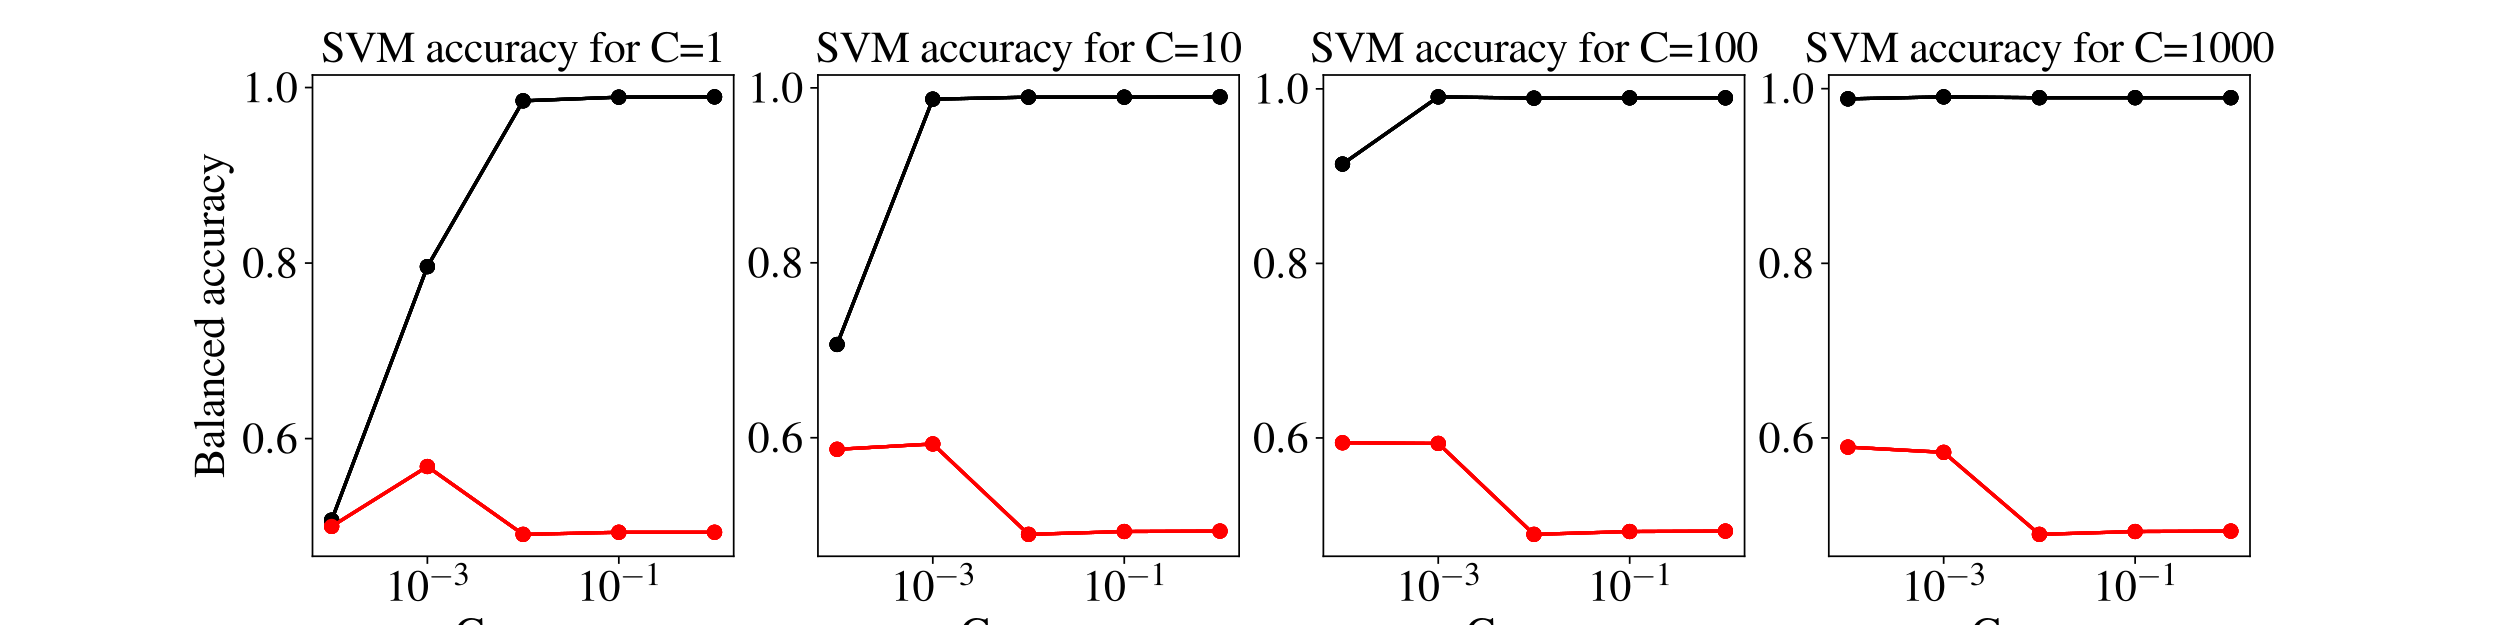 <?xml version="1.0" encoding="utf-8" standalone="no"?>
<!DOCTYPE svg PUBLIC "-//W3C//DTD SVG 1.1//EN"
  "http://www.w3.org/Graphics/SVG/1.1/DTD/svg11.dtd">
<svg xmlns:xlink="http://www.w3.org/1999/xlink" width="1152pt" height="288pt" viewBox="0 0 1152 288" xmlns="http://www.w3.org/2000/svg" version="1.1">
 <defs>
  <style type="text/css">*{stroke-linejoin: round; stroke-linecap: butt}</style>
 </defs>
 <g id="figure_1">
  <g id="patch_1">
   <path d="M 0 288 
L 1152 288 
L 1152 0 
L 0 0 
z
" style="fill: #ffffff"/>
  </g>
  <g id="axes_1">
   <g id="patch_2">
    <path d="M 144 256.32 
L 338.087 256.32 
L 338.087 34.56 
L 144 34.56 
z
" style="fill: #ffffff"/>
   </g>
   <g id="matplotlib.axis_1">
    <g id="xtick_1">
     <g id="line2d_1">
      <defs>
       <path id="m7fb12b256a" d="M 0 0 
L 0 3.5 
" style="stroke: #000000; stroke-width: 0.8"/>
      </defs>
      <g>
       <use xlink:href="#m7fb12b256a" x="196.933" y="256.32" style="stroke: #000000; stroke-width: 0.8"/>
      </g>
     </g>
     <g id="text_1">
      <!-- $\mathdefault{10^{-3}}$ -->
      <g transform="translate(177.556 276.829)scale(0.2 -0.2)">
       <defs>
        <path id="NimbusRomNo9L-Regu-31" d="M 1862 4352 
L 710 3776 
L 710 3686 
C 787 3718 858 3743 883 3756 
C 998 3801 1107 3826 1171 3826 
C 1306 3826 1363 3731 1363 3525 
L 1363 599 
C 1363 386 1312 238 1210 179 
C 1114 121 1024 102 755 96 
L 755 0 
L 2522 0 
L 2522 96 
C 2016 102 1914 167 1914 477 
L 1914 4339 
L 1862 4352 
z
" transform="scale(0.016)"/>
        <path id="NimbusRomNo9L-Regu-30" d="M 1626 4352 
C 1274 4352 1005 4243 768 4019 
C 397 3661 154 2924 154 2176 
C 154 1478 365 729 666 371 
C 902 89 1229 -64 1600 -64 
C 1926 -64 2202 44 2432 268 
C 2803 620 3046 1363 3046 2137 
C 3046 3449 2464 4352 1626 4352 
z
M 1606 4185 
C 2144 4185 2432 3462 2432 2124 
C 2432 787 2150 102 1600 102 
C 1050 102 768 787 768 2118 
C 768 3475 1056 4185 1606 4185 
z
" transform="scale(0.016)"/>
        <path id="CMSY10-0" d="M 4218 1472 
C 4326 1472 4442 1472 4442 1600 
C 4442 1728 4326 1728 4218 1728 
L 755 1728 
C 646 1728 531 1728 531 1600 
C 531 1472 646 1472 755 1472 
L 4218 1472 
z
" transform="scale(0.016)"/>
        <path id="NimbusRomNo9L-Regu-33" d="M 979 2137 
C 1357 2137 1504 2124 1658 2067 
C 2054 1926 2304 1561 2304 1120 
C 2304 582 1939 166 1466 166 
C 1293 166 1165 211 928 364 
C 736 480 627 524 518 524 
C 371 524 275 435 275 300 
C 275 76 550 -64 998 -64 
C 1491 -64 1997 102 2298 364 
C 2598 627 2765 998 2765 1427 
C 2765 1753 2662 2054 2477 2252 
C 2349 2393 2227 2470 1946 2592 
C 2387 2892 2547 3129 2547 3475 
C 2547 3993 2138 4352 1549 4352 
C 1229 4352 947 4243 717 4038 
C 525 3865 429 3699 288 3315 
L 384 3289 
C 646 3757 934 3967 1338 3967 
C 1754 3967 2042 3686 2042 3283 
C 2042 3052 1946 2822 1786 2662 
C 1594 2470 1414 2374 979 2220 
L 979 2137 
z
" transform="scale(0.016)"/>
       </defs>
       <use xlink:href="#NimbusRomNo9L-Regu-31" transform="scale(0.996)"/>
       <use xlink:href="#NimbusRomNo9L-Regu-30" transform="translate(49.813 0)scale(0.996)"/>
       <use xlink:href="#CMSY10-0" transform="translate(99.626 36.163)scale(0.737)"/>
       <use xlink:href="#NimbusRomNo9L-Regu-33" transform="translate(156.909 36.163)scale(0.737)"/>
      </g>
     </g>
    </g>
    <g id="xtick_2">
     <g id="line2d_2">
      <g>
       <use xlink:href="#m7fb12b256a" x="285.154" y="256.32" style="stroke: #000000; stroke-width: 0.8"/>
      </g>
     </g>
     <g id="text_2">
      <!-- $\mathdefault{10^{-1}}$ -->
      <g transform="translate(265.777 276.829)scale(0.2 -0.2)">
       <use xlink:href="#NimbusRomNo9L-Regu-31" transform="scale(0.996)"/>
       <use xlink:href="#NimbusRomNo9L-Regu-30" transform="translate(49.813 0)scale(0.996)"/>
       <use xlink:href="#CMSY10-0" transform="translate(99.626 36.163)scale(0.737)"/>
       <use xlink:href="#NimbusRomNo9L-Regu-31" transform="translate(156.909 36.163)scale(0.737)"/>
      </g>
     </g>
    </g>
    <g id="text_3">
     <!-- Gamma -->
     <g transform="translate(209.502 298.652)scale(0.2 -0.2)">
      <defs>
       <path id="NimbusRomNo9L-Regu-47" d="M 4538 2291 
L 2906 2291 
L 2906 2176 
C 3181 2156 3258 2137 3334 2086 
C 3430 2028 3469 1881 3469 1606 
L 3469 569 
C 3469 364 3078 192 2618 192 
C 1574 192 934 921 934 2112 
C 934 2713 1114 3296 1395 3609 
C 1677 3923 2074 4095 2509 4095 
C 2867 4095 3181 3974 3430 3744 
C 3622 3565 3725 3392 3885 3001 
L 4032 3001 
L 3981 4352 
L 3840 4352 
C 3802 4230 3686 4140 3552 4140 
C 3488 4140 3386 4159 3270 4204 
C 2982 4300 2688 4352 2400 4352 
C 1120 4352 205 3411 205 2105 
C 205 1478 378 998 736 620 
C 1165 179 1779 -64 2483 -64 
C 3034 -64 3834 160 4090 384 
L 4090 1683 
C 4090 2060 4166 2144 4538 2176 
L 4538 2291 
z
" transform="scale(0.016)"/>
       <path id="NimbusRomNo9L-Regu-61" d="M 2829 422 
C 2720 332 2643 300 2547 300 
C 2400 300 2355 390 2355 672 
L 2355 1920 
C 2355 2252 2323 2438 2227 2592 
C 2086 2822 1811 2944 1434 2944 
C 832 2944 358 2630 358 2227 
C 358 2080 486 1952 634 1952 
C 787 1952 922 2080 922 2220 
C 922 2246 915 2278 909 2323 
C 896 2380 890 2432 890 2476 
C 890 2649 1094 2790 1350 2790 
C 1664 2790 1837 2604 1837 2259 
L 1837 1868 
C 851 1472 742 1420 467 1177 
C 326 1049 237 832 237 620 
C 237 217 518 -64 909 -64 
C 1190 -64 1453 70 1843 403 
C 1875 70 1990 -64 2253 -64 
C 2470 -64 2605 12 2829 256 
L 2829 422 
z
M 1837 787 
C 1837 588 1805 531 1670 454 
C 1517 364 1338 307 1203 307 
C 979 307 800 524 800 800 
L 800 825 
C 800 1203 1062 1433 1837 1715 
L 1837 787 
z
" transform="scale(0.016)"/>
       <path id="NimbusRomNo9L-Regu-6d" d="M 122 2547 
C 205 2566 256 2572 326 2572 
C 493 2572 550 2470 550 2163 
L 550 544 
C 550 198 461 102 102 96 
L 102 0 
L 1523 0 
L 1523 96 
C 1184 108 1088 179 1088 428 
L 1088 2233 
C 1088 2246 1139 2310 1184 2355 
C 1344 2502 1619 2611 1843 2611 
C 2125 2611 2266 2387 2266 1939 
L 2266 550 
C 2266 192 2195 121 1830 96 
L 1830 0 
L 3264 0 
L 3264 96 
C 2899 102 2803 211 2803 608 
L 2803 2220 
C 2995 2496 3206 2611 3501 2611 
C 3866 2611 3981 2438 3981 1907 
L 3981 556 
C 3981 192 3930 140 3558 96 
L 3558 0 
L 4960 0 
L 4960 96 
L 4794 108 
C 4602 121 4518 236 4518 486 
L 4518 1804 
C 4518 2560 4269 2944 3776 2944 
C 3405 2944 3078 2777 2733 2406 
C 2618 2771 2400 2944 2054 2944 
C 1773 2944 1594 2854 1062 2451 
L 1062 2931 
L 1018 2944 
C 691 2822 474 2751 122 2655 
L 122 2547 
z
" transform="scale(0.016)"/>
      </defs>
      <use xlink:href="#NimbusRomNo9L-Regu-47" transform="scale(0.996)"/>
      <use xlink:href="#NimbusRomNo9L-Regu-61" transform="translate(71.93 0)scale(0.996)"/>
      <use xlink:href="#NimbusRomNo9L-Regu-6d" transform="translate(116.164 0)scale(0.996)"/>
      <use xlink:href="#NimbusRomNo9L-Regu-6d" transform="translate(193.672 0)scale(0.996)"/>
      <use xlink:href="#NimbusRomNo9L-Regu-61" transform="translate(271.18 0)scale(0.996)"/>
     </g>
    </g>
   </g>
   <g id="matplotlib.axis_2">
    <g id="ytick_1">
     <g id="line2d_3">
      <defs>
       <path id="md7bc46d5b9" d="M 0 0 
L -3.5 0 
" style="stroke: #000000; stroke-width: 0.8"/>
      </defs>
      <g>
       <use xlink:href="#md7bc46d5b9" x="144" y="202.112" style="stroke: #000000; stroke-width: 0.8"/>
      </g>
     </g>
     <g id="text_4">
      <!-- $\mathdefault{0.6}$ -->
      <g transform="translate(111.556 208.866)scale(0.2 -0.2)">
       <defs>
        <path id="CMMI10-3a" d="M 1229 339 
C 1229 524 1075 678 890 678 
C 704 678 550 524 550 339 
C 550 153 704 0 890 0 
C 1075 0 1229 153 1229 339 
z
" transform="scale(0.016)"/>
        <path id="NimbusRomNo9L-Regu-36" d="M 2854 4390 
C 2125 4326 1754 4204 1286 3878 
C 595 3385 218 2655 218 1801 
C 218 1248 390 688 666 369 
C 909 89 1254 -64 1651 -64 
C 2445 -64 2995 541 2995 1420 
C 2995 2234 2528 2752 1792 2752 
C 1510 2752 1376 2707 973 2463 
C 1146 3430 1862 4121 2867 4288 
L 2854 4390 
z
M 1549 2457 
C 2099 2457 2419 1999 2419 1203 
C 2419 503 2170 115 1722 115 
C 1158 115 813 713 813 1700 
C 813 2024 864 2203 992 2298 
C 1126 2400 1325 2457 1549 2457 
z
" transform="scale(0.016)"/>
       </defs>
       <use xlink:href="#NimbusRomNo9L-Regu-30" transform="scale(0.996)"/>
       <use xlink:href="#CMMI10-3a" transform="translate(49.813 0)scale(0.996)"/>
       <use xlink:href="#NimbusRomNo9L-Regu-36" transform="translate(77.409 0)scale(0.996)"/>
      </g>
     </g>
    </g>
    <g id="ytick_2">
     <g id="line2d_4">
      <g>
       <use xlink:href="#md7bc46d5b9" x="144" y="121.223" style="stroke: #000000; stroke-width: 0.8"/>
      </g>
     </g>
     <g id="text_5">
      <!-- $\mathdefault{0.8}$ -->
      <g transform="translate(111.556 127.978)scale(0.2 -0.2)">
       <defs>
        <path id="NimbusRomNo9L-Regu-38" d="M 1856 2400 
C 2490 2739 2714 3008 2714 3443 
C 2714 3968 2253 4352 1613 4352 
C 915 4352 397 3923 397 3341 
C 397 2924 518 2739 1190 2150 
C 499 1625 358 1427 358 992 
C 358 371 864 -64 1587 -64 
C 2355 -64 2848 358 2848 1017 
C 2848 1510 2630 1824 1856 2400 
z
M 1741 1740 
C 2208 1408 2362 1177 2362 819 
C 2362 403 2074 115 1658 115 
C 1171 115 845 486 845 1043 
C 845 1452 986 1721 1357 2022 
L 1741 1740 
z
M 1670 2515 
C 1101 2886 870 3180 870 3539 
C 870 3910 1158 4172 1562 4172 
C 1997 4172 2272 3891 2272 3449 
C 2272 3084 2093 2796 1728 2553 
C 1696 2534 1696 2534 1670 2515 
z
" transform="scale(0.016)"/>
       </defs>
       <use xlink:href="#NimbusRomNo9L-Regu-30" transform="scale(0.996)"/>
       <use xlink:href="#CMMI10-3a" transform="translate(49.813 0)scale(0.996)"/>
       <use xlink:href="#NimbusRomNo9L-Regu-38" transform="translate(77.409 0)scale(0.996)"/>
      </g>
     </g>
    </g>
    <g id="ytick_3">
     <g id="line2d_5">
      <g>
       <use xlink:href="#md7bc46d5b9" x="144" y="40.335" style="stroke: #000000; stroke-width: 0.8"/>
      </g>
     </g>
     <g id="text_6">
      <!-- $\mathdefault{1.0}$ -->
      <g transform="translate(111.556 47.089)scale(0.2 -0.2)">
       <use xlink:href="#NimbusRomNo9L-Regu-31" transform="scale(0.996)"/>
       <use xlink:href="#CMMI10-3a" transform="translate(49.813 0)scale(0.996)"/>
       <use xlink:href="#NimbusRomNo9L-Regu-30" transform="translate(77.409 0)scale(0.996)"/>
      </g>
     </g>
    </g>
    <g id="text_7">
     <!-- Balanced accuracy -->
     <g transform="translate(103.242 220.249)rotate(-90)scale(0.2 -0.2)">
      <defs>
       <path id="NimbusRomNo9L-Regu-42" d="M 109 4224 
L 109 4102 
C 646 4070 723 4000 723 3528 
L 723 695 
C 723 223 640 140 109 121 
L 109 0 
L 2246 0 
C 2746 0 3200 134 3437 351 
C 3667 555 3795 842 3795 1148 
C 3795 1429 3680 1684 3482 1869 
C 3290 2041 3117 2118 2701 2220 
C 3034 2303 3168 2367 3322 2500 
C 3482 2641 3578 2877 3578 3138 
C 3578 3853 3008 4224 1901 4224 
L 109 4224 
z
M 1376 2080 
C 1997 2080 2291 2048 2522 1952 
C 2886 1799 3059 1544 3059 1142 
C 3059 798 2925 549 2669 402 
C 2464 287 2202 236 1779 236 
C 1466 236 1376 294 1376 498 
L 1376 2080 
z
M 1376 2335 
L 1376 3795 
C 1376 3929 1421 3987 1517 3987 
L 1798 3987 
C 2534 3987 2925 3680 2925 3113 
C 2925 2615 2586 2335 1984 2335 
L 1376 2335 
z
" transform="scale(0.016)"/>
       <path id="NimbusRomNo9L-Regu-6c" d="M 122 3987 
L 160 3987 
C 230 3993 307 4000 358 4000 
C 563 4000 627 3910 627 3609 
L 627 556 
C 627 211 538 128 134 96 
L 134 0 
L 1645 0 
L 1645 96 
C 1242 121 1165 185 1165 537 
L 1165 4358 
L 1139 4371 
C 806 4262 563 4198 122 4089 
L 122 3987 
z
" transform="scale(0.016)"/>
       <path id="NimbusRomNo9L-Regu-6e" d="M 102 2547 
C 141 2566 205 2572 275 2572 
C 454 2572 512 2476 512 2163 
L 512 576 
C 512 211 442 121 115 96 
L 115 0 
L 1472 0 
L 1472 96 
C 1146 121 1050 198 1050 428 
L 1050 2227 
C 1357 2515 1498 2591 1709 2591 
C 2022 2591 2176 2393 2176 1971 
L 2176 633 
C 2176 230 2093 121 1773 96 
L 1773 0 
L 3104 0 
L 3104 96 
C 2790 128 2714 204 2714 518 
L 2714 1984 
C 2714 2585 2432 2944 1958 2944 
C 1664 2944 1466 2835 1030 2425 
L 1030 2931 
L 986 2944 
C 672 2828 454 2758 102 2655 
L 102 2547 
z
" transform="scale(0.016)"/>
       <path id="NimbusRomNo9L-Regu-63" d="M 2547 998 
C 2240 550 2010 396 1645 396 
C 1062 396 653 908 653 1644 
C 653 2303 1005 2758 1523 2758 
C 1754 2758 1837 2687 1901 2451 
L 1939 2310 
C 1990 2131 2106 2015 2240 2015 
C 2406 2015 2547 2137 2547 2284 
C 2547 2643 2099 2944 1562 2944 
C 1248 2944 922 2815 659 2585 
C 339 2303 160 1868 160 1363 
C 160 531 666 -64 1376 -64 
C 1664 -64 1920 38 2150 236 
C 2323 390 2445 563 2637 940 
L 2547 998 
z
" transform="scale(0.016)"/>
       <path id="NimbusRomNo9L-Regu-65" d="M 2611 1052 
C 2304 564 2029 377 1619 377 
C 1254 377 979 564 794 930 
C 678 1174 634 1386 621 1779 
L 2592 1779 
C 2541 2193 2477 2377 2317 2580 
C 2125 2809 1830 2944 1498 2944 
C 1178 2944 877 2828 634 2612 
C 333 2351 160 1900 160 1374 
C 160 486 621 -64 1357 -64 
C 1965 -64 2445 313 2714 1007 
L 2611 1052 
z
M 634 1984 
C 704 2478 922 2713 1312 2713 
C 1702 2713 1856 2535 1939 1984 
L 634 1984 
z
" transform="scale(0.016)"/>
       <path id="NimbusRomNo9L-Regu-64" d="M 2202 -64 
L 3142 268 
L 3142 371 
C 3027 364 3014 364 2995 364 
C 2765 364 2714 435 2714 729 
L 2714 4358 
L 2682 4371 
C 2374 4262 2150 4198 1741 4089 
L 1741 3987 
C 1792 3993 1830 3993 1882 3993 
C 2118 3993 2176 3929 2176 3667 
L 2176 2668 
C 1933 2873 1760 2944 1504 2944 
C 768 2944 173 2220 173 1312 
C 173 492 653 -64 1357 -64 
C 1715 -64 1958 64 2176 364 
L 2176 -45 
L 2202 -64 
z
M 2176 652 
C 2176 608 2131 531 2067 460 
C 1952 332 1792 268 1606 268 
C 1075 268 723 780 723 1568 
C 723 2291 1037 2764 1523 2764 
C 1862 2764 2176 2464 2176 2124 
L 2176 652 
z
" transform="scale(0.016)"/>
       <path id="NimbusRomNo9L-Regu-75" d="M 3066 319 
L 3034 319 
C 2739 319 2669 390 2669 684 
L 2669 2880 
L 1658 2880 
L 1658 2771 
C 2054 2752 2131 2688 2131 2368 
L 2131 864 
C 2131 684 2099 595 2010 524 
C 1837 384 1638 307 1446 307 
C 1197 307 992 524 992 793 
L 992 2880 
L 58 2880 
L 58 2790 
C 365 2771 454 2675 454 2380 
L 454 768 
C 454 262 762 -64 1229 -64 
C 1466 -64 1715 38 1888 211 
L 2163 486 
L 2163 -45 
L 2189 -64 
C 2509 64 2739 134 3066 224 
L 3066 319 
z
" transform="scale(0.016)"/>
       <path id="NimbusRomNo9L-Regu-72" d="M 45 2496 
C 134 2515 192 2521 269 2521 
C 429 2521 486 2419 486 2137 
L 486 537 
C 486 217 442 172 32 96 
L 32 0 
L 1568 0 
L 1568 96 
C 1133 115 1024 211 1024 576 
L 1024 2016 
C 1024 2220 1299 2540 1472 2540 
C 1510 2540 1568 2508 1638 2444 
C 1741 2355 1811 2316 1894 2316 
C 2048 2316 2144 2425 2144 2604 
C 2144 2815 2010 2944 1792 2944 
C 1523 2944 1338 2796 1024 2342 
L 1024 2931 
L 992 2944 
C 653 2803 422 2720 45 2598 
L 45 2496 
z
" transform="scale(0.016)"/>
       <path id="NimbusRomNo9L-Regu-79" d="M 3040 2880 
L 2176 2880 
L 2176 2783 
C 2381 2783 2483 2726 2483 2623 
C 2483 2597 2477 2559 2458 2514 
L 1837 741 
L 1101 2366 
C 1062 2456 1037 2540 1037 2610 
C 1037 2726 1133 2771 1408 2783 
L 1408 2880 
L 90 2880 
L 90 2790 
C 256 2764 365 2694 416 2585 
L 1146 1005 
L 1165 953 
L 1261 761 
C 1440 439 1542 208 1542 112 
C 1542 15 1395 -389 1286 -582 
C 1197 -749 1056 -871 966 -871 
C 928 -871 870 -858 806 -826 
C 685 -781 576 -755 467 -755 
C 320 -755 192 -884 192 -1037 
C 192 -1248 397 -1408 666 -1408 
C 1094 -1408 1402 -1050 1747 -126 
L 2733 2495 
C 2816 2700 2886 2764 3040 2783 
L 3040 2880 
z
" transform="scale(0.016)"/>
      </defs>
      <use xlink:href="#NimbusRomNo9L-Regu-42" transform="scale(0.996)"/>
      <use xlink:href="#NimbusRomNo9L-Regu-61" transform="translate(66.45 0)scale(0.996)"/>
      <use xlink:href="#NimbusRomNo9L-Regu-6c" transform="translate(110.684 0)scale(0.996)"/>
      <use xlink:href="#NimbusRomNo9L-Regu-61" transform="translate(138.379 0)scale(0.996)"/>
      <use xlink:href="#NimbusRomNo9L-Regu-6e" transform="translate(182.612 0)scale(0.996)"/>
      <use xlink:href="#NimbusRomNo9L-Regu-63" transform="translate(232.426 0)scale(0.996)"/>
      <use xlink:href="#NimbusRomNo9L-Regu-65" transform="translate(276.659 0)scale(0.996)"/>
      <use xlink:href="#NimbusRomNo9L-Regu-64" transform="translate(320.893 0)scale(0.996)"/>
      <use xlink:href="#NimbusRomNo9L-Regu-61" transform="translate(395.612 0)scale(0.996)"/>
      <use xlink:href="#NimbusRomNo9L-Regu-63" transform="translate(439.846 0)scale(0.996)"/>
      <use xlink:href="#NimbusRomNo9L-Regu-63" transform="translate(484.08 0)scale(0.996)"/>
      <use xlink:href="#NimbusRomNo9L-Regu-75" transform="translate(528.313 0)scale(0.996)"/>
      <use xlink:href="#NimbusRomNo9L-Regu-72" transform="translate(578.126 0)scale(0.996)"/>
      <use xlink:href="#NimbusRomNo9L-Regu-61" transform="translate(611.302 0)scale(0.996)"/>
      <use xlink:href="#NimbusRomNo9L-Regu-63" transform="translate(655.535 0)scale(0.996)"/>
      <use xlink:href="#NimbusRomNo9L-Regu-79" transform="translate(698.275 0)scale(0.996)"/>
     </g>
    </g>
   </g>
   <g id="line2d_6">
    <path d="M 152.822 239.687 
L 196.933 122.867 
L 241.043 46.467 
L 285.154 44.77 
L 329.265 44.64 
" clip-path="url(#pa33eee110a)" style="fill: none; stroke: #000000; stroke-width: 1.5; stroke-linecap: square"/>
    <defs>
     <path id="mabf04c762f" d="M 0 3 
C 0.796 3 1.559 2.684 2.121 2.121 
C 2.684 1.559 3 0.796 3 0 
C 3 -0.796 2.684 -1.559 2.121 -2.121 
C 1.559 -2.684 0.796 -3 0 -3 
C -0.796 -3 -1.559 -2.684 -2.121 -2.121 
C -2.684 -1.559 -3 -0.796 -3 0 
C -3 0.796 -2.684 1.559 -2.121 2.121 
C -1.559 2.684 -0.796 3 0 3 
z
" style="stroke: #000000"/>
    </defs>
    <g clip-path="url(#pa33eee110a)">
     <use xlink:href="#mabf04c762f" x="152.822" y="239.687" style="stroke: #000000"/>
     <use xlink:href="#mabf04c762f" x="196.933" y="122.867" style="stroke: #000000"/>
     <use xlink:href="#mabf04c762f" x="241.043" y="46.467" style="stroke: #000000"/>
     <use xlink:href="#mabf04c762f" x="285.154" y="44.77" style="stroke: #000000"/>
     <use xlink:href="#mabf04c762f" x="329.265" y="44.64" style="stroke: #000000"/>
    </g>
   </g>
   <g id="line2d_7">
    <path d="M 152.822 242.556 
L 196.933 214.973 
L 241.043 246.24 
L 285.154 245.271 
L 329.265 245.271 
" clip-path="url(#pa33eee110a)" style="fill: none; stroke: #ff0000; stroke-width: 1.5; stroke-linecap: square"/>
    <defs>
     <path id="m6deb6bd35c" d="M 0 3 
C 0.796 3 1.559 2.684 2.121 2.121 
C 2.684 1.559 3 0.796 3 0 
C 3 -0.796 2.684 -1.559 2.121 -2.121 
C 1.559 -2.684 0.796 -3 0 -3 
C -0.796 -3 -1.559 -2.684 -2.121 -2.121 
C -2.684 -1.559 -3 -0.796 -3 0 
C -3 0.796 -2.684 1.559 -2.121 2.121 
C -1.559 2.684 -0.796 3 0 3 
z
" style="stroke: #ff0000"/>
    </defs>
    <g clip-path="url(#pa33eee110a)">
     <use xlink:href="#m6deb6bd35c" x="152.822" y="242.556" style="fill: #ff0000; stroke: #ff0000"/>
     <use xlink:href="#m6deb6bd35c" x="196.933" y="214.973" style="fill: #ff0000; stroke: #ff0000"/>
     <use xlink:href="#m6deb6bd35c" x="241.043" y="246.24" style="fill: #ff0000; stroke: #ff0000"/>
     <use xlink:href="#m6deb6bd35c" x="285.154" y="245.271" style="fill: #ff0000; stroke: #ff0000"/>
     <use xlink:href="#m6deb6bd35c" x="329.265" y="245.271" style="fill: #ff0000; stroke: #ff0000"/>
    </g>
   </g>
   <g id="line2d_8">
    <path d="M 152.822 239.687 
L 196.933 122.867 
L 241.043 46.467 
L 285.154 44.77 
L 329.265 44.64 
" clip-path="url(#pa33eee110a)" style="fill: none; stroke: #000000; stroke-width: 1.5; stroke-linecap: square"/>
    <g clip-path="url(#pa33eee110a)">
     <use xlink:href="#mabf04c762f" x="152.822" y="239.687" style="stroke: #000000"/>
     <use xlink:href="#mabf04c762f" x="196.933" y="122.867" style="stroke: #000000"/>
     <use xlink:href="#mabf04c762f" x="241.043" y="46.467" style="stroke: #000000"/>
     <use xlink:href="#mabf04c762f" x="285.154" y="44.77" style="stroke: #000000"/>
     <use xlink:href="#mabf04c762f" x="329.265" y="44.64" style="stroke: #000000"/>
    </g>
   </g>
   <g id="line2d_9">
    <path d="M 152.822 242.556 
L 196.933 214.973 
L 241.043 246.24 
L 285.154 245.271 
L 329.265 245.271 
" clip-path="url(#pa33eee110a)" style="fill: none; stroke: #ff0000; stroke-width: 1.5; stroke-linecap: square"/>
    <g clip-path="url(#pa33eee110a)">
     <use xlink:href="#m6deb6bd35c" x="152.822" y="242.556" style="fill: #ff0000; stroke: #ff0000"/>
     <use xlink:href="#m6deb6bd35c" x="196.933" y="214.973" style="fill: #ff0000; stroke: #ff0000"/>
     <use xlink:href="#m6deb6bd35c" x="241.043" y="246.24" style="fill: #ff0000; stroke: #ff0000"/>
     <use xlink:href="#m6deb6bd35c" x="285.154" y="245.271" style="fill: #ff0000; stroke: #ff0000"/>
     <use xlink:href="#m6deb6bd35c" x="329.265" y="245.271" style="fill: #ff0000; stroke: #ff0000"/>
    </g>
   </g>
   <g id="line2d_10">
    <path d="M 152.822 239.687 
L 196.933 122.867 
L 241.043 46.467 
L 285.154 44.77 
L 329.265 44.64 
" clip-path="url(#pa33eee110a)" style="fill: none; stroke: #000000; stroke-width: 1.5; stroke-linecap: square"/>
    <g clip-path="url(#pa33eee110a)">
     <use xlink:href="#mabf04c762f" x="152.822" y="239.687" style="stroke: #000000"/>
     <use xlink:href="#mabf04c762f" x="196.933" y="122.867" style="stroke: #000000"/>
     <use xlink:href="#mabf04c762f" x="241.043" y="46.467" style="stroke: #000000"/>
     <use xlink:href="#mabf04c762f" x="285.154" y="44.77" style="stroke: #000000"/>
     <use xlink:href="#mabf04c762f" x="329.265" y="44.64" style="stroke: #000000"/>
    </g>
   </g>
   <g id="line2d_11">
    <path d="M 152.822 242.556 
L 196.933 214.973 
L 241.043 246.24 
L 285.154 245.271 
L 329.265 245.271 
" clip-path="url(#pa33eee110a)" style="fill: none; stroke: #ff0000; stroke-width: 1.5; stroke-linecap: square"/>
    <g clip-path="url(#pa33eee110a)">
     <use xlink:href="#m6deb6bd35c" x="152.822" y="242.556" style="fill: #ff0000; stroke: #ff0000"/>
     <use xlink:href="#m6deb6bd35c" x="196.933" y="214.973" style="fill: #ff0000; stroke: #ff0000"/>
     <use xlink:href="#m6deb6bd35c" x="241.043" y="246.24" style="fill: #ff0000; stroke: #ff0000"/>
     <use xlink:href="#m6deb6bd35c" x="285.154" y="245.271" style="fill: #ff0000; stroke: #ff0000"/>
     <use xlink:href="#m6deb6bd35c" x="329.265" y="245.271" style="fill: #ff0000; stroke: #ff0000"/>
    </g>
   </g>
   <g id="line2d_12">
    <path d="M 152.822 239.687 
L 196.933 122.867 
L 241.043 46.467 
L 285.154 44.77 
L 329.265 44.64 
" clip-path="url(#pa33eee110a)" style="fill: none; stroke: #000000; stroke-width: 1.5; stroke-linecap: square"/>
    <g clip-path="url(#pa33eee110a)">
     <use xlink:href="#mabf04c762f" x="152.822" y="239.687" style="stroke: #000000"/>
     <use xlink:href="#mabf04c762f" x="196.933" y="122.867" style="stroke: #000000"/>
     <use xlink:href="#mabf04c762f" x="241.043" y="46.467" style="stroke: #000000"/>
     <use xlink:href="#mabf04c762f" x="285.154" y="44.77" style="stroke: #000000"/>
     <use xlink:href="#mabf04c762f" x="329.265" y="44.64" style="stroke: #000000"/>
    </g>
   </g>
   <g id="line2d_13">
    <path d="M 152.822 242.556 
L 196.933 214.973 
L 241.043 246.24 
L 285.154 245.271 
L 329.265 245.271 
" clip-path="url(#pa33eee110a)" style="fill: none; stroke: #ff0000; stroke-width: 1.5; stroke-linecap: square"/>
    <g clip-path="url(#pa33eee110a)">
     <use xlink:href="#m6deb6bd35c" x="152.822" y="242.556" style="fill: #ff0000; stroke: #ff0000"/>
     <use xlink:href="#m6deb6bd35c" x="196.933" y="214.973" style="fill: #ff0000; stroke: #ff0000"/>
     <use xlink:href="#m6deb6bd35c" x="241.043" y="246.24" style="fill: #ff0000; stroke: #ff0000"/>
     <use xlink:href="#m6deb6bd35c" x="285.154" y="245.271" style="fill: #ff0000; stroke: #ff0000"/>
     <use xlink:href="#m6deb6bd35c" x="329.265" y="245.271" style="fill: #ff0000; stroke: #ff0000"/>
    </g>
   </g>
   <g id="line2d_14">
    <path d="M 152.822 239.687 
L 196.933 122.867 
L 241.043 46.467 
L 285.154 44.77 
L 329.265 44.64 
" clip-path="url(#pa33eee110a)" style="fill: none; stroke: #000000; stroke-width: 1.5; stroke-linecap: square"/>
    <g clip-path="url(#pa33eee110a)">
     <use xlink:href="#mabf04c762f" x="152.822" y="239.687" style="stroke: #000000"/>
     <use xlink:href="#mabf04c762f" x="196.933" y="122.867" style="stroke: #000000"/>
     <use xlink:href="#mabf04c762f" x="241.043" y="46.467" style="stroke: #000000"/>
     <use xlink:href="#mabf04c762f" x="285.154" y="44.77" style="stroke: #000000"/>
     <use xlink:href="#mabf04c762f" x="329.265" y="44.64" style="stroke: #000000"/>
    </g>
   </g>
   <g id="line2d_15">
    <path d="M 152.822 242.556 
L 196.933 214.973 
L 241.043 246.24 
L 285.154 245.271 
L 329.265 245.271 
" clip-path="url(#pa33eee110a)" style="fill: none; stroke: #ff0000; stroke-width: 1.5; stroke-linecap: square"/>
    <g clip-path="url(#pa33eee110a)">
     <use xlink:href="#m6deb6bd35c" x="152.822" y="242.556" style="fill: #ff0000; stroke: #ff0000"/>
     <use xlink:href="#m6deb6bd35c" x="196.933" y="214.973" style="fill: #ff0000; stroke: #ff0000"/>
     <use xlink:href="#m6deb6bd35c" x="241.043" y="246.24" style="fill: #ff0000; stroke: #ff0000"/>
     <use xlink:href="#m6deb6bd35c" x="285.154" y="245.271" style="fill: #ff0000; stroke: #ff0000"/>
     <use xlink:href="#m6deb6bd35c" x="329.265" y="245.271" style="fill: #ff0000; stroke: #ff0000"/>
    </g>
   </g>
   <g id="patch_3">
    <path d="M 144 256.32 
L 144 34.56 
" style="fill: none; stroke: #000000; stroke-width: 0.8; stroke-linejoin: miter; stroke-linecap: square"/>
   </g>
   <g id="patch_4">
    <path d="M 338.087 256.32 
L 338.087 34.56 
" style="fill: none; stroke: #000000; stroke-width: 0.8; stroke-linejoin: miter; stroke-linecap: square"/>
   </g>
   <g id="patch_5">
    <path d="M 144 256.32 
L 338.087 256.32 
" style="fill: none; stroke: #000000; stroke-width: 0.8; stroke-linejoin: miter; stroke-linecap: square"/>
   </g>
   <g id="patch_6">
    <path d="M 144 34.56 
L 338.087 34.56 
" style="fill: none; stroke: #000000; stroke-width: 0.8; stroke-linejoin: miter; stroke-linecap: square"/>
   </g>
   <g id="text_8">
    <!-- SVM accuracy for C=1 -->
    <g transform="translate(147.874 28.56)scale(0.2 -0.2)">
     <defs>
      <path id="NimbusRomNo9L-Regu-53" d="M 2861 4313 
L 2726 4313 
C 2701 4166 2630 4095 2522 4095 
C 2458 4095 2349 4121 2240 4172 
C 2003 4300 1766 4352 1562 4352 
C 1286 4352 1005 4243 794 4057 
C 570 3859 454 3590 454 3257 
C 454 2745 736 2387 1453 2009 
C 1914 1766 2246 1504 2406 1260 
C 2464 1177 2496 1043 2496 889 
C 2496 460 2176 166 1709 166 
C 1139 166 736 518 416 1299 
L 269 1299 
L 461 -58 
L 602 -58 
C 608 38 685 128 781 128 
C 851 128 960 102 1082 57 
C 1325 -13 1581 -64 1837 -64 
C 2573 -64 3142 441 3142 1100 
C 3142 1625 2790 2041 1946 2496 
C 1274 2867 1005 3148 1005 3494 
C 1005 3846 1274 4089 1670 4089 
C 1958 4089 2227 3968 2451 3737 
C 2650 3533 2739 3366 2842 2988 
L 3002 2988 
L 2861 4313 
z
" transform="scale(0.016)"/>
      <path id="NimbusRomNo9L-Regu-56" d="M 4461 4224 
L 3149 4224 
L 3149 4102 
C 3501 4083 3616 4013 3616 3835 
C 3616 3733 3571 3561 3494 3370 
L 2554 1032 
L 1587 3185 
C 1376 3650 1325 3796 1325 3892 
C 1325 4013 1414 4077 1619 4089 
C 1645 4089 1715 4095 1805 4102 
L 1805 4224 
L 102 4224 
L 102 4102 
C 416 4089 506 4000 781 3433 
L 2355 -64 
L 2451 -64 
L 3872 3510 
C 4083 4013 4154 4083 4461 4102 
L 4461 4224 
z
" transform="scale(0.016)"/>
      <path id="NimbusRomNo9L-Regu-4d" d="M 4314 3656 
L 4314 765 
C 4314 236 4237 153 3731 121 
L 3731 0 
L 5523 0 
L 5523 121 
C 5056 153 4966 242 4966 695 
L 4966 3528 
C 4966 3981 5050 4064 5523 4102 
L 5523 4224 
L 4250 4224 
L 2835 1002 
L 1357 4224 
L 90 4224 
L 90 4102 
C 614 4070 698 3994 698 3528 
L 698 938 
C 698 281 608 159 77 121 
L 77 0 
L 1581 0 
L 1581 121 
C 1088 147 979 293 979 938 
L 979 3509 
L 2586 0 
L 2675 0 
L 4314 3656 
z
" transform="scale(0.016)"/>
      <path id="NimbusRomNo9L-Regu-66" d="M 1978 2880 
L 1190 2880 
L 1190 3611 
C 1190 3977 1312 4172 1555 4172 
C 1690 4172 1779 4109 1894 3926 
C 1997 3762 2074 3699 2182 3699 
C 2330 3699 2451 3813 2451 3958 
C 2451 4185 2170 4352 1786 4352 
C 1389 4352 1050 4179 883 3889 
C 717 3611 666 3384 659 2880 
L 134 2880 
L 134 2675 
L 659 2675 
L 659 665 
C 659 198 589 121 128 96 
L 128 0 
L 1792 0 
L 1792 96 
C 1267 115 1197 185 1197 665 
L 1197 2675 
L 1978 2675 
L 1978 2880 
z
" transform="scale(0.016)"/>
      <path id="NimbusRomNo9L-Regu-6f" d="M 1600 2944 
C 768 2944 186 2329 186 1446 
C 186 582 781 -64 1587 -64 
C 2394 -64 3008 614 3008 1497 
C 3008 2336 2419 2944 1600 2944 
z
M 1517 2764 
C 2054 2764 2432 2150 2432 1273 
C 2432 550 2144 115 1664 115 
C 1414 115 1178 268 1043 524 
C 864 857 762 1305 762 1760 
C 762 2368 1062 2764 1517 2764 
z
" transform="scale(0.016)"/>
      <path id="NimbusRomNo9L-Regu-43" d="M 3968 2905 
L 3910 4352 
L 3776 4352 
C 3738 4217 3635 4140 3507 4140 
C 3450 4140 3354 4159 3258 4198 
C 2944 4300 2624 4352 2323 4352 
C 1798 4352 1267 4153 870 3801 
C 422 3405 179 2809 179 2105 
C 179 1510 371 960 698 595 
C 1082 179 1670 -64 2304 -64 
C 3027 -64 3661 230 4051 748 
L 3936 864 
C 3462 409 3040 217 2509 217 
C 2106 217 1747 345 1472 588 
C 1120 902 922 1478 922 2188 
C 922 3347 1517 4095 2445 4095 
C 2810 4095 3142 3961 3398 3705 
C 3603 3501 3699 3321 3821 2905 
L 3968 2905 
z
" transform="scale(0.016)"/>
      <path id="NimbusRomNo9L-Regu-3d" d="M 3418 2470 
L 192 2470 
L 192 2048 
L 3418 2048 
L 3418 2470 
z
M 3418 1190 
L 192 1190 
L 192 768 
L 3418 768 
L 3418 1190 
z
" transform="scale(0.016)"/>
     </defs>
     <use xlink:href="#NimbusRomNo9L-Regu-53" transform="scale(0.996)"/>
     <use xlink:href="#NimbusRomNo9L-Regu-56" transform="translate(55.392 0)scale(0.996)"/>
     <use xlink:href="#NimbusRomNo9L-Regu-4d" transform="translate(127.322 0)scale(0.996)"/>
     <use xlink:href="#NimbusRomNo9L-Regu-61" transform="translate(240.795 0)scale(0.996)"/>
     <use xlink:href="#NimbusRomNo9L-Regu-63" transform="translate(285.029 0)scale(0.996)"/>
     <use xlink:href="#NimbusRomNo9L-Regu-63" transform="translate(329.262 0)scale(0.996)"/>
     <use xlink:href="#NimbusRomNo9L-Regu-75" transform="translate(373.496 0)scale(0.996)"/>
     <use xlink:href="#NimbusRomNo9L-Regu-72" transform="translate(423.309 0)scale(0.996)"/>
     <use xlink:href="#NimbusRomNo9L-Regu-61" transform="translate(456.484 0)scale(0.996)"/>
     <use xlink:href="#NimbusRomNo9L-Regu-63" transform="translate(500.718 0)scale(0.996)"/>
     <use xlink:href="#NimbusRomNo9L-Regu-79" transform="translate(543.458 0)scale(0.996)"/>
     <use xlink:href="#NimbusRomNo9L-Regu-66" transform="translate(618.178 0)scale(0.996)"/>
     <use xlink:href="#NimbusRomNo9L-Regu-6f" transform="translate(651.353 0)scale(0.996)"/>
     <use xlink:href="#NimbusRomNo9L-Regu-72" transform="translate(701.166 0)scale(0.996)"/>
     <use xlink:href="#NimbusRomNo9L-Regu-43" transform="translate(759.248 0)scale(0.996)"/>
     <use xlink:href="#NimbusRomNo9L-Regu-3d" transform="translate(825.698 0)scale(0.996)"/>
     <use xlink:href="#NimbusRomNo9L-Regu-31" transform="translate(881.886 0)scale(0.996)"/>
    </g>
   </g>
  </g>
  <g id="axes_2">
   <g id="patch_7">
    <path d="M 376.904 256.32 
L 570.991 256.32 
L 570.991 34.56 
L 376.904 34.56 
z
" style="fill: #ffffff"/>
   </g>
   <g id="matplotlib.axis_3">
    <g id="xtick_3">
     <g id="line2d_16">
      <g>
       <use xlink:href="#m7fb12b256a" x="429.837" y="256.32" style="stroke: #000000; stroke-width: 0.8"/>
      </g>
     </g>
     <g id="text_9">
      <!-- $\mathdefault{10^{-3}}$ -->
      <g transform="translate(410.46 276.829)scale(0.2 -0.2)">
       <use xlink:href="#NimbusRomNo9L-Regu-31" transform="scale(0.996)"/>
       <use xlink:href="#NimbusRomNo9L-Regu-30" transform="translate(49.813 0)scale(0.996)"/>
       <use xlink:href="#CMSY10-0" transform="translate(99.626 36.163)scale(0.737)"/>
       <use xlink:href="#NimbusRomNo9L-Regu-33" transform="translate(156.909 36.163)scale(0.737)"/>
      </g>
     </g>
    </g>
    <g id="xtick_4">
     <g id="line2d_17">
      <g>
       <use xlink:href="#m7fb12b256a" x="518.058" y="256.32" style="stroke: #000000; stroke-width: 0.8"/>
      </g>
     </g>
     <g id="text_10">
      <!-- $\mathdefault{10^{-1}}$ -->
      <g transform="translate(498.681 276.829)scale(0.2 -0.2)">
       <use xlink:href="#NimbusRomNo9L-Regu-31" transform="scale(0.996)"/>
       <use xlink:href="#NimbusRomNo9L-Regu-30" transform="translate(49.813 0)scale(0.996)"/>
       <use xlink:href="#CMSY10-0" transform="translate(99.626 36.163)scale(0.737)"/>
       <use xlink:href="#NimbusRomNo9L-Regu-31" transform="translate(156.909 36.163)scale(0.737)"/>
      </g>
     </g>
    </g>
    <g id="text_11">
     <!-- Gamma -->
     <g transform="translate(442.406 298.652)scale(0.2 -0.2)">
      <use xlink:href="#NimbusRomNo9L-Regu-47" transform="scale(0.996)"/>
      <use xlink:href="#NimbusRomNo9L-Regu-61" transform="translate(71.93 0)scale(0.996)"/>
      <use xlink:href="#NimbusRomNo9L-Regu-6d" transform="translate(116.164 0)scale(0.996)"/>
      <use xlink:href="#NimbusRomNo9L-Regu-6d" transform="translate(193.672 0)scale(0.996)"/>
      <use xlink:href="#NimbusRomNo9L-Regu-61" transform="translate(271.18 0)scale(0.996)"/>
     </g>
    </g>
   </g>
   <g id="matplotlib.axis_4">
    <g id="ytick_4">
     <g id="line2d_18">
      <g>
       <use xlink:href="#md7bc46d5b9" x="376.904" y="201.712" style="stroke: #000000; stroke-width: 0.8"/>
      </g>
     </g>
     <g id="text_12">
      <!-- $\mathdefault{0.6}$ -->
      <g transform="translate(344.46 208.467)scale(0.2 -0.2)">
       <use xlink:href="#NimbusRomNo9L-Regu-30" transform="scale(0.996)"/>
       <use xlink:href="#CMMI10-3a" transform="translate(49.813 0)scale(0.996)"/>
       <use xlink:href="#NimbusRomNo9L-Regu-36" transform="translate(77.409 0)scale(0.996)"/>
      </g>
     </g>
    </g>
    <g id="ytick_5">
     <g id="line2d_19">
      <g>
       <use xlink:href="#md7bc46d5b9" x="376.904" y="121.096" style="stroke: #000000; stroke-width: 0.8"/>
      </g>
     </g>
     <g id="text_13">
      <!-- $\mathdefault{0.8}$ -->
      <g transform="translate(344.46 127.85)scale(0.2 -0.2)">
       <use xlink:href="#NimbusRomNo9L-Regu-30" transform="scale(0.996)"/>
       <use xlink:href="#CMMI10-3a" transform="translate(49.813 0)scale(0.996)"/>
       <use xlink:href="#NimbusRomNo9L-Regu-38" transform="translate(77.409 0)scale(0.996)"/>
      </g>
     </g>
    </g>
    <g id="ytick_6">
     <g id="line2d_20">
      <g>
       <use xlink:href="#md7bc46d5b9" x="376.904" y="40.479" style="stroke: #000000; stroke-width: 0.8"/>
      </g>
     </g>
     <g id="text_14">
      <!-- $\mathdefault{1.0}$ -->
      <g transform="translate(344.46 47.234)scale(0.2 -0.2)">
       <use xlink:href="#NimbusRomNo9L-Regu-31" transform="scale(0.996)"/>
       <use xlink:href="#CMMI10-3a" transform="translate(49.813 0)scale(0.996)"/>
       <use xlink:href="#NimbusRomNo9L-Regu-30" transform="translate(77.409 0)scale(0.996)"/>
      </g>
     </g>
    </g>
   </g>
   <g id="line2d_21">
    <path d="M 385.726 158.736 
L 429.837 45.685 
L 473.948 44.77 
L 518.058 44.77 
L 562.169 44.64 
" clip-path="url(#p6f8d269105)" style="fill: none; stroke: #000000; stroke-width: 1.5; stroke-linecap: square"/>
    <g clip-path="url(#p6f8d269105)">
     <use xlink:href="#mabf04c762f" x="385.726" y="158.736" style="stroke: #000000"/>
     <use xlink:href="#mabf04c762f" x="429.837" y="45.685" style="stroke: #000000"/>
     <use xlink:href="#mabf04c762f" x="473.948" y="44.77" style="stroke: #000000"/>
     <use xlink:href="#mabf04c762f" x="518.058" y="44.77" style="stroke: #000000"/>
     <use xlink:href="#mabf04c762f" x="562.169" y="44.64" style="stroke: #000000"/>
    </g>
   </g>
   <g id="line2d_22">
    <path d="M 385.726 207.04 
L 429.837 204.57 
L 473.948 246.24 
L 518.058 244.919 
L 562.169 244.726 
" clip-path="url(#p6f8d269105)" style="fill: none; stroke: #ff0000; stroke-width: 1.5; stroke-linecap: square"/>
    <g clip-path="url(#p6f8d269105)">
     <use xlink:href="#m6deb6bd35c" x="385.726" y="207.04" style="fill: #ff0000; stroke: #ff0000"/>
     <use xlink:href="#m6deb6bd35c" x="429.837" y="204.57" style="fill: #ff0000; stroke: #ff0000"/>
     <use xlink:href="#m6deb6bd35c" x="473.948" y="246.24" style="fill: #ff0000; stroke: #ff0000"/>
     <use xlink:href="#m6deb6bd35c" x="518.058" y="244.919" style="fill: #ff0000; stroke: #ff0000"/>
     <use xlink:href="#m6deb6bd35c" x="562.169" y="244.726" style="fill: #ff0000; stroke: #ff0000"/>
    </g>
   </g>
   <g id="line2d_23">
    <path d="M 385.726 158.736 
L 429.837 45.685 
L 473.948 44.77 
L 518.058 44.77 
L 562.169 44.64 
" clip-path="url(#p6f8d269105)" style="fill: none; stroke: #000000; stroke-width: 1.5; stroke-linecap: square"/>
    <g clip-path="url(#p6f8d269105)">
     <use xlink:href="#mabf04c762f" x="385.726" y="158.736" style="stroke: #000000"/>
     <use xlink:href="#mabf04c762f" x="429.837" y="45.685" style="stroke: #000000"/>
     <use xlink:href="#mabf04c762f" x="473.948" y="44.77" style="stroke: #000000"/>
     <use xlink:href="#mabf04c762f" x="518.058" y="44.77" style="stroke: #000000"/>
     <use xlink:href="#mabf04c762f" x="562.169" y="44.64" style="stroke: #000000"/>
    </g>
   </g>
   <g id="line2d_24">
    <path d="M 385.726 207.04 
L 429.837 204.57 
L 473.948 246.24 
L 518.058 244.919 
L 562.169 244.726 
" clip-path="url(#p6f8d269105)" style="fill: none; stroke: #ff0000; stroke-width: 1.5; stroke-linecap: square"/>
    <g clip-path="url(#p6f8d269105)">
     <use xlink:href="#m6deb6bd35c" x="385.726" y="207.04" style="fill: #ff0000; stroke: #ff0000"/>
     <use xlink:href="#m6deb6bd35c" x="429.837" y="204.57" style="fill: #ff0000; stroke: #ff0000"/>
     <use xlink:href="#m6deb6bd35c" x="473.948" y="246.24" style="fill: #ff0000; stroke: #ff0000"/>
     <use xlink:href="#m6deb6bd35c" x="518.058" y="244.919" style="fill: #ff0000; stroke: #ff0000"/>
     <use xlink:href="#m6deb6bd35c" x="562.169" y="244.726" style="fill: #ff0000; stroke: #ff0000"/>
    </g>
   </g>
   <g id="line2d_25">
    <path d="M 385.726 158.736 
L 429.837 45.685 
L 473.948 44.77 
L 518.058 44.77 
L 562.169 44.64 
" clip-path="url(#p6f8d269105)" style="fill: none; stroke: #000000; stroke-width: 1.5; stroke-linecap: square"/>
    <g clip-path="url(#p6f8d269105)">
     <use xlink:href="#mabf04c762f" x="385.726" y="158.736" style="stroke: #000000"/>
     <use xlink:href="#mabf04c762f" x="429.837" y="45.685" style="stroke: #000000"/>
     <use xlink:href="#mabf04c762f" x="473.948" y="44.77" style="stroke: #000000"/>
     <use xlink:href="#mabf04c762f" x="518.058" y="44.77" style="stroke: #000000"/>
     <use xlink:href="#mabf04c762f" x="562.169" y="44.64" style="stroke: #000000"/>
    </g>
   </g>
   <g id="line2d_26">
    <path d="M 385.726 207.04 
L 429.837 204.57 
L 473.948 246.24 
L 518.058 244.919 
L 562.169 244.726 
" clip-path="url(#p6f8d269105)" style="fill: none; stroke: #ff0000; stroke-width: 1.5; stroke-linecap: square"/>
    <g clip-path="url(#p6f8d269105)">
     <use xlink:href="#m6deb6bd35c" x="385.726" y="207.04" style="fill: #ff0000; stroke: #ff0000"/>
     <use xlink:href="#m6deb6bd35c" x="429.837" y="204.57" style="fill: #ff0000; stroke: #ff0000"/>
     <use xlink:href="#m6deb6bd35c" x="473.948" y="246.24" style="fill: #ff0000; stroke: #ff0000"/>
     <use xlink:href="#m6deb6bd35c" x="518.058" y="244.919" style="fill: #ff0000; stroke: #ff0000"/>
     <use xlink:href="#m6deb6bd35c" x="562.169" y="244.726" style="fill: #ff0000; stroke: #ff0000"/>
    </g>
   </g>
   <g id="line2d_27">
    <path d="M 385.726 158.736 
L 429.837 45.685 
L 473.948 44.77 
L 518.058 44.77 
L 562.169 44.64 
" clip-path="url(#p6f8d269105)" style="fill: none; stroke: #000000; stroke-width: 1.5; stroke-linecap: square"/>
    <g clip-path="url(#p6f8d269105)">
     <use xlink:href="#mabf04c762f" x="385.726" y="158.736" style="stroke: #000000"/>
     <use xlink:href="#mabf04c762f" x="429.837" y="45.685" style="stroke: #000000"/>
     <use xlink:href="#mabf04c762f" x="473.948" y="44.77" style="stroke: #000000"/>
     <use xlink:href="#mabf04c762f" x="518.058" y="44.77" style="stroke: #000000"/>
     <use xlink:href="#mabf04c762f" x="562.169" y="44.64" style="stroke: #000000"/>
    </g>
   </g>
   <g id="line2d_28">
    <path d="M 385.726 207.04 
L 429.837 204.57 
L 473.948 246.24 
L 518.058 244.919 
L 562.169 244.726 
" clip-path="url(#p6f8d269105)" style="fill: none; stroke: #ff0000; stroke-width: 1.5; stroke-linecap: square"/>
    <g clip-path="url(#p6f8d269105)">
     <use xlink:href="#m6deb6bd35c" x="385.726" y="207.04" style="fill: #ff0000; stroke: #ff0000"/>
     <use xlink:href="#m6deb6bd35c" x="429.837" y="204.57" style="fill: #ff0000; stroke: #ff0000"/>
     <use xlink:href="#m6deb6bd35c" x="473.948" y="246.24" style="fill: #ff0000; stroke: #ff0000"/>
     <use xlink:href="#m6deb6bd35c" x="518.058" y="244.919" style="fill: #ff0000; stroke: #ff0000"/>
     <use xlink:href="#m6deb6bd35c" x="562.169" y="244.726" style="fill: #ff0000; stroke: #ff0000"/>
    </g>
   </g>
   <g id="line2d_29">
    <path d="M 385.726 158.736 
L 429.837 45.685 
L 473.948 44.77 
L 518.058 44.77 
L 562.169 44.64 
" clip-path="url(#p6f8d269105)" style="fill: none; stroke: #000000; stroke-width: 1.5; stroke-linecap: square"/>
    <g clip-path="url(#p6f8d269105)">
     <use xlink:href="#mabf04c762f" x="385.726" y="158.736" style="stroke: #000000"/>
     <use xlink:href="#mabf04c762f" x="429.837" y="45.685" style="stroke: #000000"/>
     <use xlink:href="#mabf04c762f" x="473.948" y="44.77" style="stroke: #000000"/>
     <use xlink:href="#mabf04c762f" x="518.058" y="44.77" style="stroke: #000000"/>
     <use xlink:href="#mabf04c762f" x="562.169" y="44.64" style="stroke: #000000"/>
    </g>
   </g>
   <g id="line2d_30">
    <path d="M 385.726 207.04 
L 429.837 204.57 
L 473.948 246.24 
L 518.058 244.919 
L 562.169 244.726 
" clip-path="url(#p6f8d269105)" style="fill: none; stroke: #ff0000; stroke-width: 1.5; stroke-linecap: square"/>
    <g clip-path="url(#p6f8d269105)">
     <use xlink:href="#m6deb6bd35c" x="385.726" y="207.04" style="fill: #ff0000; stroke: #ff0000"/>
     <use xlink:href="#m6deb6bd35c" x="429.837" y="204.57" style="fill: #ff0000; stroke: #ff0000"/>
     <use xlink:href="#m6deb6bd35c" x="473.948" y="246.24" style="fill: #ff0000; stroke: #ff0000"/>
     <use xlink:href="#m6deb6bd35c" x="518.058" y="244.919" style="fill: #ff0000; stroke: #ff0000"/>
     <use xlink:href="#m6deb6bd35c" x="562.169" y="244.726" style="fill: #ff0000; stroke: #ff0000"/>
    </g>
   </g>
   <g id="patch_8">
    <path d="M 376.904 256.32 
L 376.904 34.56 
" style="fill: none; stroke: #000000; stroke-width: 0.8; stroke-linejoin: miter; stroke-linecap: square"/>
   </g>
   <g id="patch_9">
    <path d="M 570.991 256.32 
L 570.991 34.56 
" style="fill: none; stroke: #000000; stroke-width: 0.8; stroke-linejoin: miter; stroke-linecap: square"/>
   </g>
   <g id="patch_10">
    <path d="M 376.904 256.32 
L 570.991 256.32 
" style="fill: none; stroke: #000000; stroke-width: 0.8; stroke-linejoin: miter; stroke-linecap: square"/>
   </g>
   <g id="patch_11">
    <path d="M 376.904 34.56 
L 570.991 34.56 
" style="fill: none; stroke: #000000; stroke-width: 0.8; stroke-linejoin: miter; stroke-linecap: square"/>
   </g>
   <g id="text_15">
    <!-- SVM accuracy for C=10 -->
    <g transform="translate(375.797 28.56)scale(0.2 -0.2)">
     <use xlink:href="#NimbusRomNo9L-Regu-53" transform="scale(0.996)"/>
     <use xlink:href="#NimbusRomNo9L-Regu-56" transform="translate(55.392 0)scale(0.996)"/>
     <use xlink:href="#NimbusRomNo9L-Regu-4d" transform="translate(127.322 0)scale(0.996)"/>
     <use xlink:href="#NimbusRomNo9L-Regu-61" transform="translate(240.795 0)scale(0.996)"/>
     <use xlink:href="#NimbusRomNo9L-Regu-63" transform="translate(285.029 0)scale(0.996)"/>
     <use xlink:href="#NimbusRomNo9L-Regu-63" transform="translate(329.262 0)scale(0.996)"/>
     <use xlink:href="#NimbusRomNo9L-Regu-75" transform="translate(373.496 0)scale(0.996)"/>
     <use xlink:href="#NimbusRomNo9L-Regu-72" transform="translate(423.309 0)scale(0.996)"/>
     <use xlink:href="#NimbusRomNo9L-Regu-61" transform="translate(456.484 0)scale(0.996)"/>
     <use xlink:href="#NimbusRomNo9L-Regu-63" transform="translate(500.718 0)scale(0.996)"/>
     <use xlink:href="#NimbusRomNo9L-Regu-79" transform="translate(543.458 0)scale(0.996)"/>
     <use xlink:href="#NimbusRomNo9L-Regu-66" transform="translate(618.178 0)scale(0.996)"/>
     <use xlink:href="#NimbusRomNo9L-Regu-6f" transform="translate(651.353 0)scale(0.996)"/>
     <use xlink:href="#NimbusRomNo9L-Regu-72" transform="translate(701.166 0)scale(0.996)"/>
     <use xlink:href="#NimbusRomNo9L-Regu-43" transform="translate(759.248 0)scale(0.996)"/>
     <use xlink:href="#NimbusRomNo9L-Regu-3d" transform="translate(825.698 0)scale(0.996)"/>
     <use xlink:href="#NimbusRomNo9L-Regu-31" transform="translate(881.886 0)scale(0.996)"/>
     <use xlink:href="#NimbusRomNo9L-Regu-30" transform="translate(931.7 0)scale(0.996)"/>
    </g>
   </g>
  </g>
  <g id="axes_3">
   <g id="patch_12">
    <path d="M 609.809 256.32 
L 803.896 256.32 
L 803.896 34.56 
L 609.809 34.56 
z
" style="fill: #ffffff"/>
   </g>
   <g id="matplotlib.axis_5">
    <g id="xtick_5">
     <g id="line2d_31">
      <g>
       <use xlink:href="#m7fb12b256a" x="662.742" y="256.32" style="stroke: #000000; stroke-width: 0.8"/>
      </g>
     </g>
     <g id="text_16">
      <!-- $\mathdefault{10^{-3}}$ -->
      <g transform="translate(643.364 276.829)scale(0.2 -0.2)">
       <use xlink:href="#NimbusRomNo9L-Regu-31" transform="scale(0.996)"/>
       <use xlink:href="#NimbusRomNo9L-Regu-30" transform="translate(49.813 0)scale(0.996)"/>
       <use xlink:href="#CMSY10-0" transform="translate(99.626 36.163)scale(0.737)"/>
       <use xlink:href="#NimbusRomNo9L-Regu-33" transform="translate(156.909 36.163)scale(0.737)"/>
      </g>
     </g>
    </g>
    <g id="xtick_6">
     <g id="line2d_32">
      <g>
       <use xlink:href="#m7fb12b256a" x="750.963" y="256.32" style="stroke: #000000; stroke-width: 0.8"/>
      </g>
     </g>
     <g id="text_17">
      <!-- $\mathdefault{10^{-1}}$ -->
      <g transform="translate(731.586 276.829)scale(0.2 -0.2)">
       <use xlink:href="#NimbusRomNo9L-Regu-31" transform="scale(0.996)"/>
       <use xlink:href="#NimbusRomNo9L-Regu-30" transform="translate(49.813 0)scale(0.996)"/>
       <use xlink:href="#CMSY10-0" transform="translate(99.626 36.163)scale(0.737)"/>
       <use xlink:href="#NimbusRomNo9L-Regu-31" transform="translate(156.909 36.163)scale(0.737)"/>
      </g>
     </g>
    </g>
    <g id="text_18">
     <!-- Gamma -->
     <g transform="translate(675.311 298.652)scale(0.2 -0.2)">
      <use xlink:href="#NimbusRomNo9L-Regu-47" transform="scale(0.996)"/>
      <use xlink:href="#NimbusRomNo9L-Regu-61" transform="translate(71.93 0)scale(0.996)"/>
      <use xlink:href="#NimbusRomNo9L-Regu-6d" transform="translate(116.164 0)scale(0.996)"/>
      <use xlink:href="#NimbusRomNo9L-Regu-6d" transform="translate(193.672 0)scale(0.996)"/>
      <use xlink:href="#NimbusRomNo9L-Regu-61" transform="translate(271.18 0)scale(0.996)"/>
     </g>
    </g>
   </g>
   <g id="matplotlib.axis_6">
    <g id="ytick_7">
     <g id="line2d_33">
      <g>
       <use xlink:href="#md7bc46d5b9" x="609.809" y="201.812" style="stroke: #000000; stroke-width: 0.8"/>
      </g>
     </g>
     <g id="text_19">
      <!-- $\mathdefault{0.6}$ -->
      <g transform="translate(577.364 208.566)scale(0.2 -0.2)">
       <use xlink:href="#NimbusRomNo9L-Regu-30" transform="scale(0.996)"/>
       <use xlink:href="#CMMI10-3a" transform="translate(49.813 0)scale(0.996)"/>
       <use xlink:href="#NimbusRomNo9L-Regu-36" transform="translate(77.409 0)scale(0.996)"/>
      </g>
     </g>
    </g>
    <g id="ytick_8">
     <g id="line2d_34">
      <g>
       <use xlink:href="#md7bc46d5b9" x="609.809" y="121.375" style="stroke: #000000; stroke-width: 0.8"/>
      </g>
     </g>
     <g id="text_20">
      <!-- $\mathdefault{0.8}$ -->
      <g transform="translate(577.364 128.13)scale(0.2 -0.2)">
       <use xlink:href="#NimbusRomNo9L-Regu-30" transform="scale(0.996)"/>
       <use xlink:href="#CMMI10-3a" transform="translate(49.813 0)scale(0.996)"/>
       <use xlink:href="#NimbusRomNo9L-Regu-38" transform="translate(77.409 0)scale(0.996)"/>
      </g>
     </g>
    </g>
    <g id="ytick_9">
     <g id="line2d_35">
      <g>
       <use xlink:href="#md7bc46d5b9" x="609.809" y="40.939" style="stroke: #000000; stroke-width: 0.8"/>
      </g>
     </g>
     <g id="text_21">
      <!-- $\mathdefault{1.0}$ -->
      <g transform="translate(577.364 47.693)scale(0.2 -0.2)">
       <use xlink:href="#NimbusRomNo9L-Regu-31" transform="scale(0.996)"/>
       <use xlink:href="#CMMI10-3a" transform="translate(49.813 0)scale(0.996)"/>
       <use xlink:href="#NimbusRomNo9L-Regu-30" transform="translate(77.409 0)scale(0.996)"/>
      </g>
     </g>
    </g>
   </g>
   <g id="line2d_36">
    <path d="M 618.631 75.6 
L 662.742 44.64 
L 706.852 45.22 
L 750.963 45.09 
L 795.074 45.09 
" clip-path="url(#p892e3e4666)" style="fill: none; stroke: #000000; stroke-width: 1.5; stroke-linecap: square"/>
    <g clip-path="url(#p892e3e4666)">
     <use xlink:href="#mabf04c762f" x="618.631" y="75.6" style="stroke: #000000"/>
     <use xlink:href="#mabf04c762f" x="662.742" y="44.64" style="stroke: #000000"/>
     <use xlink:href="#mabf04c762f" x="706.852" y="45.22" style="stroke: #000000"/>
     <use xlink:href="#mabf04c762f" x="750.963" y="45.09" style="stroke: #000000"/>
     <use xlink:href="#mabf04c762f" x="795.074" y="45.09" style="stroke: #000000"/>
    </g>
   </g>
   <g id="line2d_37">
    <path d="M 618.631 204.025 
L 662.742 204.328 
L 706.852 246.24 
L 750.963 244.922 
L 795.074 244.729 
" clip-path="url(#p892e3e4666)" style="fill: none; stroke: #ff0000; stroke-width: 1.5; stroke-linecap: square"/>
    <g clip-path="url(#p892e3e4666)">
     <use xlink:href="#m6deb6bd35c" x="618.631" y="204.025" style="fill: #ff0000; stroke: #ff0000"/>
     <use xlink:href="#m6deb6bd35c" x="662.742" y="204.328" style="fill: #ff0000; stroke: #ff0000"/>
     <use xlink:href="#m6deb6bd35c" x="706.852" y="246.24" style="fill: #ff0000; stroke: #ff0000"/>
     <use xlink:href="#m6deb6bd35c" x="750.963" y="244.922" style="fill: #ff0000; stroke: #ff0000"/>
     <use xlink:href="#m6deb6bd35c" x="795.074" y="244.729" style="fill: #ff0000; stroke: #ff0000"/>
    </g>
   </g>
   <g id="line2d_38">
    <path d="M 618.631 75.6 
L 662.742 44.64 
L 706.852 45.22 
L 750.963 45.09 
L 795.074 45.09 
" clip-path="url(#p892e3e4666)" style="fill: none; stroke: #000000; stroke-width: 1.5; stroke-linecap: square"/>
    <g clip-path="url(#p892e3e4666)">
     <use xlink:href="#mabf04c762f" x="618.631" y="75.6" style="stroke: #000000"/>
     <use xlink:href="#mabf04c762f" x="662.742" y="44.64" style="stroke: #000000"/>
     <use xlink:href="#mabf04c762f" x="706.852" y="45.22" style="stroke: #000000"/>
     <use xlink:href="#mabf04c762f" x="750.963" y="45.09" style="stroke: #000000"/>
     <use xlink:href="#mabf04c762f" x="795.074" y="45.09" style="stroke: #000000"/>
    </g>
   </g>
   <g id="line2d_39">
    <path d="M 618.631 204.025 
L 662.742 204.328 
L 706.852 246.24 
L 750.963 244.922 
L 795.074 244.729 
" clip-path="url(#p892e3e4666)" style="fill: none; stroke: #ff0000; stroke-width: 1.5; stroke-linecap: square"/>
    <g clip-path="url(#p892e3e4666)">
     <use xlink:href="#m6deb6bd35c" x="618.631" y="204.025" style="fill: #ff0000; stroke: #ff0000"/>
     <use xlink:href="#m6deb6bd35c" x="662.742" y="204.328" style="fill: #ff0000; stroke: #ff0000"/>
     <use xlink:href="#m6deb6bd35c" x="706.852" y="246.24" style="fill: #ff0000; stroke: #ff0000"/>
     <use xlink:href="#m6deb6bd35c" x="750.963" y="244.922" style="fill: #ff0000; stroke: #ff0000"/>
     <use xlink:href="#m6deb6bd35c" x="795.074" y="244.729" style="fill: #ff0000; stroke: #ff0000"/>
    </g>
   </g>
   <g id="line2d_40">
    <path d="M 618.631 75.6 
L 662.742 44.64 
L 706.852 45.22 
L 750.963 45.09 
L 795.074 45.09 
" clip-path="url(#p892e3e4666)" style="fill: none; stroke: #000000; stroke-width: 1.5; stroke-linecap: square"/>
    <g clip-path="url(#p892e3e4666)">
     <use xlink:href="#mabf04c762f" x="618.631" y="75.6" style="stroke: #000000"/>
     <use xlink:href="#mabf04c762f" x="662.742" y="44.64" style="stroke: #000000"/>
     <use xlink:href="#mabf04c762f" x="706.852" y="45.22" style="stroke: #000000"/>
     <use xlink:href="#mabf04c762f" x="750.963" y="45.09" style="stroke: #000000"/>
     <use xlink:href="#mabf04c762f" x="795.074" y="45.09" style="stroke: #000000"/>
    </g>
   </g>
   <g id="line2d_41">
    <path d="M 618.631 204.025 
L 662.742 204.328 
L 706.852 246.24 
L 750.963 244.922 
L 795.074 244.729 
" clip-path="url(#p892e3e4666)" style="fill: none; stroke: #ff0000; stroke-width: 1.5; stroke-linecap: square"/>
    <g clip-path="url(#p892e3e4666)">
     <use xlink:href="#m6deb6bd35c" x="618.631" y="204.025" style="fill: #ff0000; stroke: #ff0000"/>
     <use xlink:href="#m6deb6bd35c" x="662.742" y="204.328" style="fill: #ff0000; stroke: #ff0000"/>
     <use xlink:href="#m6deb6bd35c" x="706.852" y="246.24" style="fill: #ff0000; stroke: #ff0000"/>
     <use xlink:href="#m6deb6bd35c" x="750.963" y="244.922" style="fill: #ff0000; stroke: #ff0000"/>
     <use xlink:href="#m6deb6bd35c" x="795.074" y="244.729" style="fill: #ff0000; stroke: #ff0000"/>
    </g>
   </g>
   <g id="line2d_42">
    <path d="M 618.631 75.6 
L 662.742 44.64 
L 706.852 45.22 
L 750.963 45.09 
L 795.074 45.09 
" clip-path="url(#p892e3e4666)" style="fill: none; stroke: #000000; stroke-width: 1.5; stroke-linecap: square"/>
    <g clip-path="url(#p892e3e4666)">
     <use xlink:href="#mabf04c762f" x="618.631" y="75.6" style="stroke: #000000"/>
     <use xlink:href="#mabf04c762f" x="662.742" y="44.64" style="stroke: #000000"/>
     <use xlink:href="#mabf04c762f" x="706.852" y="45.22" style="stroke: #000000"/>
     <use xlink:href="#mabf04c762f" x="750.963" y="45.09" style="stroke: #000000"/>
     <use xlink:href="#mabf04c762f" x="795.074" y="45.09" style="stroke: #000000"/>
    </g>
   </g>
   <g id="line2d_43">
    <path d="M 618.631 204.025 
L 662.742 204.328 
L 706.852 246.24 
L 750.963 244.922 
L 795.074 244.729 
" clip-path="url(#p892e3e4666)" style="fill: none; stroke: #ff0000; stroke-width: 1.5; stroke-linecap: square"/>
    <g clip-path="url(#p892e3e4666)">
     <use xlink:href="#m6deb6bd35c" x="618.631" y="204.025" style="fill: #ff0000; stroke: #ff0000"/>
     <use xlink:href="#m6deb6bd35c" x="662.742" y="204.328" style="fill: #ff0000; stroke: #ff0000"/>
     <use xlink:href="#m6deb6bd35c" x="706.852" y="246.24" style="fill: #ff0000; stroke: #ff0000"/>
     <use xlink:href="#m6deb6bd35c" x="750.963" y="244.922" style="fill: #ff0000; stroke: #ff0000"/>
     <use xlink:href="#m6deb6bd35c" x="795.074" y="244.729" style="fill: #ff0000; stroke: #ff0000"/>
    </g>
   </g>
   <g id="line2d_44">
    <path d="M 618.631 75.6 
L 662.742 44.64 
L 706.852 45.22 
L 750.963 45.09 
L 795.074 45.09 
" clip-path="url(#p892e3e4666)" style="fill: none; stroke: #000000; stroke-width: 1.5; stroke-linecap: square"/>
    <g clip-path="url(#p892e3e4666)">
     <use xlink:href="#mabf04c762f" x="618.631" y="75.6" style="stroke: #000000"/>
     <use xlink:href="#mabf04c762f" x="662.742" y="44.64" style="stroke: #000000"/>
     <use xlink:href="#mabf04c762f" x="706.852" y="45.22" style="stroke: #000000"/>
     <use xlink:href="#mabf04c762f" x="750.963" y="45.09" style="stroke: #000000"/>
     <use xlink:href="#mabf04c762f" x="795.074" y="45.09" style="stroke: #000000"/>
    </g>
   </g>
   <g id="line2d_45">
    <path d="M 618.631 204.025 
L 662.742 204.328 
L 706.852 246.24 
L 750.963 244.922 
L 795.074 244.729 
" clip-path="url(#p892e3e4666)" style="fill: none; stroke: #ff0000; stroke-width: 1.5; stroke-linecap: square"/>
    <g clip-path="url(#p892e3e4666)">
     <use xlink:href="#m6deb6bd35c" x="618.631" y="204.025" style="fill: #ff0000; stroke: #ff0000"/>
     <use xlink:href="#m6deb6bd35c" x="662.742" y="204.328" style="fill: #ff0000; stroke: #ff0000"/>
     <use xlink:href="#m6deb6bd35c" x="706.852" y="246.24" style="fill: #ff0000; stroke: #ff0000"/>
     <use xlink:href="#m6deb6bd35c" x="750.963" y="244.922" style="fill: #ff0000; stroke: #ff0000"/>
     <use xlink:href="#m6deb6bd35c" x="795.074" y="244.729" style="fill: #ff0000; stroke: #ff0000"/>
    </g>
   </g>
   <g id="patch_13">
    <path d="M 609.809 256.32 
L 609.809 34.56 
" style="fill: none; stroke: #000000; stroke-width: 0.8; stroke-linejoin: miter; stroke-linecap: square"/>
   </g>
   <g id="patch_14">
    <path d="M 803.896 256.32 
L 803.896 34.56 
" style="fill: none; stroke: #000000; stroke-width: 0.8; stroke-linejoin: miter; stroke-linecap: square"/>
   </g>
   <g id="patch_15">
    <path d="M 609.809 256.32 
L 803.896 256.32 
" style="fill: none; stroke: #000000; stroke-width: 0.8; stroke-linejoin: miter; stroke-linecap: square"/>
   </g>
   <g id="patch_16">
    <path d="M 609.809 34.56 
L 803.896 34.56 
" style="fill: none; stroke: #000000; stroke-width: 0.8; stroke-linejoin: miter; stroke-linecap: square"/>
   </g>
   <g id="text_22">
    <!-- SVM accuracy for C=100 -->
    <g transform="translate(603.72 28.56)scale(0.2 -0.2)">
     <use xlink:href="#NimbusRomNo9L-Regu-53" transform="scale(0.996)"/>
     <use xlink:href="#NimbusRomNo9L-Regu-56" transform="translate(55.392 0)scale(0.996)"/>
     <use xlink:href="#NimbusRomNo9L-Regu-4d" transform="translate(127.322 0)scale(0.996)"/>
     <use xlink:href="#NimbusRomNo9L-Regu-61" transform="translate(240.795 0)scale(0.996)"/>
     <use xlink:href="#NimbusRomNo9L-Regu-63" transform="translate(285.029 0)scale(0.996)"/>
     <use xlink:href="#NimbusRomNo9L-Regu-63" transform="translate(329.262 0)scale(0.996)"/>
     <use xlink:href="#NimbusRomNo9L-Regu-75" transform="translate(373.496 0)scale(0.996)"/>
     <use xlink:href="#NimbusRomNo9L-Regu-72" transform="translate(423.309 0)scale(0.996)"/>
     <use xlink:href="#NimbusRomNo9L-Regu-61" transform="translate(456.484 0)scale(0.996)"/>
     <use xlink:href="#NimbusRomNo9L-Regu-63" transform="translate(500.718 0)scale(0.996)"/>
     <use xlink:href="#NimbusRomNo9L-Regu-79" transform="translate(543.458 0)scale(0.996)"/>
     <use xlink:href="#NimbusRomNo9L-Regu-66" transform="translate(618.178 0)scale(0.996)"/>
     <use xlink:href="#NimbusRomNo9L-Regu-6f" transform="translate(651.353 0)scale(0.996)"/>
     <use xlink:href="#NimbusRomNo9L-Regu-72" transform="translate(701.166 0)scale(0.996)"/>
     <use xlink:href="#NimbusRomNo9L-Regu-43" transform="translate(759.248 0)scale(0.996)"/>
     <use xlink:href="#NimbusRomNo9L-Regu-3d" transform="translate(825.698 0)scale(0.996)"/>
     <use xlink:href="#NimbusRomNo9L-Regu-31" transform="translate(881.886 0)scale(0.996)"/>
     <use xlink:href="#NimbusRomNo9L-Regu-30" transform="translate(931.7 0)scale(0.996)"/>
     <use xlink:href="#NimbusRomNo9L-Regu-30" transform="translate(981.513 0)scale(0.996)"/>
    </g>
   </g>
  </g>
  <g id="axes_4">
   <g id="patch_17">
    <path d="M 842.713 256.32 
L 1036.8 256.32 
L 1036.8 34.56 
L 842.713 34.56 
z
" style="fill: #ffffff"/>
   </g>
   <g id="matplotlib.axis_7">
    <g id="xtick_7">
     <g id="line2d_46">
      <g>
       <use xlink:href="#m7fb12b256a" x="895.646" y="256.32" style="stroke: #000000; stroke-width: 0.8"/>
      </g>
     </g>
     <g id="text_23">
      <!-- $\mathdefault{10^{-3}}$ -->
      <g transform="translate(876.269 276.829)scale(0.2 -0.2)">
       <use xlink:href="#NimbusRomNo9L-Regu-31" transform="scale(0.996)"/>
       <use xlink:href="#NimbusRomNo9L-Regu-30" transform="translate(49.813 0)scale(0.996)"/>
       <use xlink:href="#CMSY10-0" transform="translate(99.626 36.163)scale(0.737)"/>
       <use xlink:href="#NimbusRomNo9L-Regu-33" transform="translate(156.909 36.163)scale(0.737)"/>
      </g>
     </g>
    </g>
    <g id="xtick_8">
     <g id="line2d_47">
      <g>
       <use xlink:href="#m7fb12b256a" x="983.867" y="256.32" style="stroke: #000000; stroke-width: 0.8"/>
      </g>
     </g>
     <g id="text_24">
      <!-- $\mathdefault{10^{-1}}$ -->
      <g transform="translate(964.49 276.829)scale(0.2 -0.2)">
       <use xlink:href="#NimbusRomNo9L-Regu-31" transform="scale(0.996)"/>
       <use xlink:href="#NimbusRomNo9L-Regu-30" transform="translate(49.813 0)scale(0.996)"/>
       <use xlink:href="#CMSY10-0" transform="translate(99.626 36.163)scale(0.737)"/>
       <use xlink:href="#NimbusRomNo9L-Regu-31" transform="translate(156.909 36.163)scale(0.737)"/>
      </g>
     </g>
    </g>
    <g id="text_25">
     <!-- Gamma -->
     <g transform="translate(908.215 298.652)scale(0.2 -0.2)">
      <use xlink:href="#NimbusRomNo9L-Regu-47" transform="scale(0.996)"/>
      <use xlink:href="#NimbusRomNo9L-Regu-61" transform="translate(71.93 0)scale(0.996)"/>
      <use xlink:href="#NimbusRomNo9L-Regu-6d" transform="translate(116.164 0)scale(0.996)"/>
      <use xlink:href="#NimbusRomNo9L-Regu-6d" transform="translate(193.672 0)scale(0.996)"/>
      <use xlink:href="#NimbusRomNo9L-Regu-61" transform="translate(271.18 0)scale(0.996)"/>
     </g>
    </g>
   </g>
   <g id="matplotlib.axis_8">
    <g id="ytick_10">
     <g id="line2d_48">
      <g>
       <use xlink:href="#md7bc46d5b9" x="842.713" y="201.798" style="stroke: #000000; stroke-width: 0.8"/>
      </g>
     </g>
     <g id="text_26">
      <!-- $\mathdefault{0.6}$ -->
      <g transform="translate(810.269 208.552)scale(0.2 -0.2)">
       <use xlink:href="#NimbusRomNo9L-Regu-30" transform="scale(0.996)"/>
       <use xlink:href="#CMMI10-3a" transform="translate(49.813 0)scale(0.996)"/>
       <use xlink:href="#NimbusRomNo9L-Regu-36" transform="translate(77.409 0)scale(0.996)"/>
      </g>
     </g>
    </g>
    <g id="ytick_11">
     <g id="line2d_49">
      <g>
       <use xlink:href="#md7bc46d5b9" x="842.713" y="121.335" style="stroke: #000000; stroke-width: 0.8"/>
      </g>
     </g>
     <g id="text_27">
      <!-- $\mathdefault{0.8}$ -->
      <g transform="translate(810.269 128.09)scale(0.2 -0.2)">
       <use xlink:href="#NimbusRomNo9L-Regu-30" transform="scale(0.996)"/>
       <use xlink:href="#CMMI10-3a" transform="translate(49.813 0)scale(0.996)"/>
       <use xlink:href="#NimbusRomNo9L-Regu-38" transform="translate(77.409 0)scale(0.996)"/>
      </g>
     </g>
    </g>
    <g id="ytick_12">
     <g id="line2d_50">
      <g>
       <use xlink:href="#md7bc46d5b9" x="842.713" y="40.873" style="stroke: #000000; stroke-width: 0.8"/>
      </g>
     </g>
     <g id="text_28">
      <!-- $\mathdefault{1.0}$ -->
      <g transform="translate(810.269 47.628)scale(0.2 -0.2)">
       <use xlink:href="#NimbusRomNo9L-Regu-31" transform="scale(0.996)"/>
       <use xlink:href="#CMMI10-3a" transform="translate(49.813 0)scale(0.996)"/>
       <use xlink:href="#NimbusRomNo9L-Regu-30" transform="translate(77.409 0)scale(0.996)"/>
      </g>
     </g>
    </g>
   </g>
   <g id="line2d_51">
    <path d="M 851.535 45.55 
L 895.646 44.64 
L 939.757 45.026 
L 983.867 45.026 
L 1027.978 45.026 
" clip-path="url(#pcf04f18827)" style="fill: none; stroke: #000000; stroke-width: 1.5; stroke-linecap: square"/>
    <g clip-path="url(#pcf04f18827)">
     <use xlink:href="#mabf04c762f" x="851.535" y="45.55" style="stroke: #000000"/>
     <use xlink:href="#mabf04c762f" x="895.646" y="44.64" style="stroke: #000000"/>
     <use xlink:href="#mabf04c762f" x="939.757" y="45.026" style="stroke: #000000"/>
     <use xlink:href="#mabf04c762f" x="983.867" y="45.026" style="stroke: #000000"/>
     <use xlink:href="#mabf04c762f" x="1027.978" y="45.026" style="stroke: #000000"/>
    </g>
   </g>
   <g id="line2d_52">
    <path d="M 851.535 206.026 
L 895.646 208.444 
L 939.757 246.24 
L 983.867 244.922 
L 1027.978 244.729 
" clip-path="url(#pcf04f18827)" style="fill: none; stroke: #ff0000; stroke-width: 1.5; stroke-linecap: square"/>
    <g clip-path="url(#pcf04f18827)">
     <use xlink:href="#m6deb6bd35c" x="851.535" y="206.026" style="fill: #ff0000; stroke: #ff0000"/>
     <use xlink:href="#m6deb6bd35c" x="895.646" y="208.444" style="fill: #ff0000; stroke: #ff0000"/>
     <use xlink:href="#m6deb6bd35c" x="939.757" y="246.24" style="fill: #ff0000; stroke: #ff0000"/>
     <use xlink:href="#m6deb6bd35c" x="983.867" y="244.922" style="fill: #ff0000; stroke: #ff0000"/>
     <use xlink:href="#m6deb6bd35c" x="1027.978" y="244.729" style="fill: #ff0000; stroke: #ff0000"/>
    </g>
   </g>
   <g id="line2d_53">
    <path d="M 851.535 45.55 
L 895.646 44.64 
L 939.757 45.026 
L 983.867 45.026 
L 1027.978 45.026 
" clip-path="url(#pcf04f18827)" style="fill: none; stroke: #000000; stroke-width: 1.5; stroke-linecap: square"/>
    <g clip-path="url(#pcf04f18827)">
     <use xlink:href="#mabf04c762f" x="851.535" y="45.55" style="stroke: #000000"/>
     <use xlink:href="#mabf04c762f" x="895.646" y="44.64" style="stroke: #000000"/>
     <use xlink:href="#mabf04c762f" x="939.757" y="45.026" style="stroke: #000000"/>
     <use xlink:href="#mabf04c762f" x="983.867" y="45.026" style="stroke: #000000"/>
     <use xlink:href="#mabf04c762f" x="1027.978" y="45.026" style="stroke: #000000"/>
    </g>
   </g>
   <g id="line2d_54">
    <path d="M 851.535 206.026 
L 895.646 208.444 
L 939.757 246.24 
L 983.867 244.922 
L 1027.978 244.729 
" clip-path="url(#pcf04f18827)" style="fill: none; stroke: #ff0000; stroke-width: 1.5; stroke-linecap: square"/>
    <g clip-path="url(#pcf04f18827)">
     <use xlink:href="#m6deb6bd35c" x="851.535" y="206.026" style="fill: #ff0000; stroke: #ff0000"/>
     <use xlink:href="#m6deb6bd35c" x="895.646" y="208.444" style="fill: #ff0000; stroke: #ff0000"/>
     <use xlink:href="#m6deb6bd35c" x="939.757" y="246.24" style="fill: #ff0000; stroke: #ff0000"/>
     <use xlink:href="#m6deb6bd35c" x="983.867" y="244.922" style="fill: #ff0000; stroke: #ff0000"/>
     <use xlink:href="#m6deb6bd35c" x="1027.978" y="244.729" style="fill: #ff0000; stroke: #ff0000"/>
    </g>
   </g>
   <g id="line2d_55">
    <path d="M 851.535 45.55 
L 895.646 44.64 
L 939.757 45.026 
L 983.867 45.026 
L 1027.978 45.026 
" clip-path="url(#pcf04f18827)" style="fill: none; stroke: #000000; stroke-width: 1.5; stroke-linecap: square"/>
    <g clip-path="url(#pcf04f18827)">
     <use xlink:href="#mabf04c762f" x="851.535" y="45.55" style="stroke: #000000"/>
     <use xlink:href="#mabf04c762f" x="895.646" y="44.64" style="stroke: #000000"/>
     <use xlink:href="#mabf04c762f" x="939.757" y="45.026" style="stroke: #000000"/>
     <use xlink:href="#mabf04c762f" x="983.867" y="45.026" style="stroke: #000000"/>
     <use xlink:href="#mabf04c762f" x="1027.978" y="45.026" style="stroke: #000000"/>
    </g>
   </g>
   <g id="line2d_56">
    <path d="M 851.535 206.026 
L 895.646 208.444 
L 939.757 246.24 
L 983.867 244.922 
L 1027.978 244.729 
" clip-path="url(#pcf04f18827)" style="fill: none; stroke: #ff0000; stroke-width: 1.5; stroke-linecap: square"/>
    <g clip-path="url(#pcf04f18827)">
     <use xlink:href="#m6deb6bd35c" x="851.535" y="206.026" style="fill: #ff0000; stroke: #ff0000"/>
     <use xlink:href="#m6deb6bd35c" x="895.646" y="208.444" style="fill: #ff0000; stroke: #ff0000"/>
     <use xlink:href="#m6deb6bd35c" x="939.757" y="246.24" style="fill: #ff0000; stroke: #ff0000"/>
     <use xlink:href="#m6deb6bd35c" x="983.867" y="244.922" style="fill: #ff0000; stroke: #ff0000"/>
     <use xlink:href="#m6deb6bd35c" x="1027.978" y="244.729" style="fill: #ff0000; stroke: #ff0000"/>
    </g>
   </g>
   <g id="line2d_57">
    <path d="M 851.535 45.55 
L 895.646 44.64 
L 939.757 45.026 
L 983.867 45.026 
L 1027.978 45.026 
" clip-path="url(#pcf04f18827)" style="fill: none; stroke: #000000; stroke-width: 1.5; stroke-linecap: square"/>
    <g clip-path="url(#pcf04f18827)">
     <use xlink:href="#mabf04c762f" x="851.535" y="45.55" style="stroke: #000000"/>
     <use xlink:href="#mabf04c762f" x="895.646" y="44.64" style="stroke: #000000"/>
     <use xlink:href="#mabf04c762f" x="939.757" y="45.026" style="stroke: #000000"/>
     <use xlink:href="#mabf04c762f" x="983.867" y="45.026" style="stroke: #000000"/>
     <use xlink:href="#mabf04c762f" x="1027.978" y="45.026" style="stroke: #000000"/>
    </g>
   </g>
   <g id="line2d_58">
    <path d="M 851.535 206.026 
L 895.646 208.444 
L 939.757 246.24 
L 983.867 244.922 
L 1027.978 244.729 
" clip-path="url(#pcf04f18827)" style="fill: none; stroke: #ff0000; stroke-width: 1.5; stroke-linecap: square"/>
    <g clip-path="url(#pcf04f18827)">
     <use xlink:href="#m6deb6bd35c" x="851.535" y="206.026" style="fill: #ff0000; stroke: #ff0000"/>
     <use xlink:href="#m6deb6bd35c" x="895.646" y="208.444" style="fill: #ff0000; stroke: #ff0000"/>
     <use xlink:href="#m6deb6bd35c" x="939.757" y="246.24" style="fill: #ff0000; stroke: #ff0000"/>
     <use xlink:href="#m6deb6bd35c" x="983.867" y="244.922" style="fill: #ff0000; stroke: #ff0000"/>
     <use xlink:href="#m6deb6bd35c" x="1027.978" y="244.729" style="fill: #ff0000; stroke: #ff0000"/>
    </g>
   </g>
   <g id="line2d_59">
    <path d="M 851.535 45.55 
L 895.646 44.64 
L 939.757 45.026 
L 983.867 45.026 
L 1027.978 45.026 
" clip-path="url(#pcf04f18827)" style="fill: none; stroke: #000000; stroke-width: 1.5; stroke-linecap: square"/>
    <g clip-path="url(#pcf04f18827)">
     <use xlink:href="#mabf04c762f" x="851.535" y="45.55" style="stroke: #000000"/>
     <use xlink:href="#mabf04c762f" x="895.646" y="44.64" style="stroke: #000000"/>
     <use xlink:href="#mabf04c762f" x="939.757" y="45.026" style="stroke: #000000"/>
     <use xlink:href="#mabf04c762f" x="983.867" y="45.026" style="stroke: #000000"/>
     <use xlink:href="#mabf04c762f" x="1027.978" y="45.026" style="stroke: #000000"/>
    </g>
   </g>
   <g id="line2d_60">
    <path d="M 851.535 206.026 
L 895.646 208.444 
L 939.757 246.24 
L 983.867 244.922 
L 1027.978 244.729 
" clip-path="url(#pcf04f18827)" style="fill: none; stroke: #ff0000; stroke-width: 1.5; stroke-linecap: square"/>
    <g clip-path="url(#pcf04f18827)">
     <use xlink:href="#m6deb6bd35c" x="851.535" y="206.026" style="fill: #ff0000; stroke: #ff0000"/>
     <use xlink:href="#m6deb6bd35c" x="895.646" y="208.444" style="fill: #ff0000; stroke: #ff0000"/>
     <use xlink:href="#m6deb6bd35c" x="939.757" y="246.24" style="fill: #ff0000; stroke: #ff0000"/>
     <use xlink:href="#m6deb6bd35c" x="983.867" y="244.922" style="fill: #ff0000; stroke: #ff0000"/>
     <use xlink:href="#m6deb6bd35c" x="1027.978" y="244.729" style="fill: #ff0000; stroke: #ff0000"/>
    </g>
   </g>
   <g id="patch_18">
    <path d="M 842.713 256.32 
L 842.713 34.56 
" style="fill: none; stroke: #000000; stroke-width: 0.8; stroke-linejoin: miter; stroke-linecap: square"/>
   </g>
   <g id="patch_19">
    <path d="M 1036.8 256.32 
L 1036.8 34.56 
" style="fill: none; stroke: #000000; stroke-width: 0.8; stroke-linejoin: miter; stroke-linecap: square"/>
   </g>
   <g id="patch_20">
    <path d="M 842.713 256.32 
L 1036.8 256.32 
" style="fill: none; stroke: #000000; stroke-width: 0.8; stroke-linejoin: miter; stroke-linecap: square"/>
   </g>
   <g id="patch_21">
    <path d="M 842.713 34.56 
L 1036.8 34.56 
" style="fill: none; stroke: #000000; stroke-width: 0.8; stroke-linejoin: miter; stroke-linecap: square"/>
   </g>
   <g id="text_29">
    <!-- SVM accuracy for C=1000 -->
    <g transform="translate(831.643 28.56)scale(0.2 -0.2)">
     <use xlink:href="#NimbusRomNo9L-Regu-53" transform="scale(0.996)"/>
     <use xlink:href="#NimbusRomNo9L-Regu-56" transform="translate(55.392 0)scale(0.996)"/>
     <use xlink:href="#NimbusRomNo9L-Regu-4d" transform="translate(127.322 0)scale(0.996)"/>
     <use xlink:href="#NimbusRomNo9L-Regu-61" transform="translate(240.795 0)scale(0.996)"/>
     <use xlink:href="#NimbusRomNo9L-Regu-63" transform="translate(285.029 0)scale(0.996)"/>
     <use xlink:href="#NimbusRomNo9L-Regu-63" transform="translate(329.262 0)scale(0.996)"/>
     <use xlink:href="#NimbusRomNo9L-Regu-75" transform="translate(373.496 0)scale(0.996)"/>
     <use xlink:href="#NimbusRomNo9L-Regu-72" transform="translate(423.309 0)scale(0.996)"/>
     <use xlink:href="#NimbusRomNo9L-Regu-61" transform="translate(456.484 0)scale(0.996)"/>
     <use xlink:href="#NimbusRomNo9L-Regu-63" transform="translate(500.718 0)scale(0.996)"/>
     <use xlink:href="#NimbusRomNo9L-Regu-79" transform="translate(543.458 0)scale(0.996)"/>
     <use xlink:href="#NimbusRomNo9L-Regu-66" transform="translate(618.178 0)scale(0.996)"/>
     <use xlink:href="#NimbusRomNo9L-Regu-6f" transform="translate(651.353 0)scale(0.996)"/>
     <use xlink:href="#NimbusRomNo9L-Regu-72" transform="translate(701.166 0)scale(0.996)"/>
     <use xlink:href="#NimbusRomNo9L-Regu-43" transform="translate(759.248 0)scale(0.996)"/>
     <use xlink:href="#NimbusRomNo9L-Regu-3d" transform="translate(825.698 0)scale(0.996)"/>
     <use xlink:href="#NimbusRomNo9L-Regu-31" transform="translate(881.886 0)scale(0.996)"/>
     <use xlink:href="#NimbusRomNo9L-Regu-30" transform="translate(931.7 0)scale(0.996)"/>
     <use xlink:href="#NimbusRomNo9L-Regu-30" transform="translate(981.513 0)scale(0.996)"/>
     <use xlink:href="#NimbusRomNo9L-Regu-30" transform="translate(1031.326 0)scale(0.996)"/>
    </g>
   </g>
  </g>
 </g>
 <defs>
  <clipPath id="pa33eee110a">
   <rect x="144" y="34.56" width="194.087" height="221.76"/>
  </clipPath>
  <clipPath id="p6f8d269105">
   <rect x="376.904" y="34.56" width="194.087" height="221.76"/>
  </clipPath>
  <clipPath id="p892e3e4666">
   <rect x="609.809" y="34.56" width="194.087" height="221.76"/>
  </clipPath>
  <clipPath id="pcf04f18827">
   <rect x="842.713" y="34.56" width="194.087" height="221.76"/>
  </clipPath>
 </defs>
</svg>
